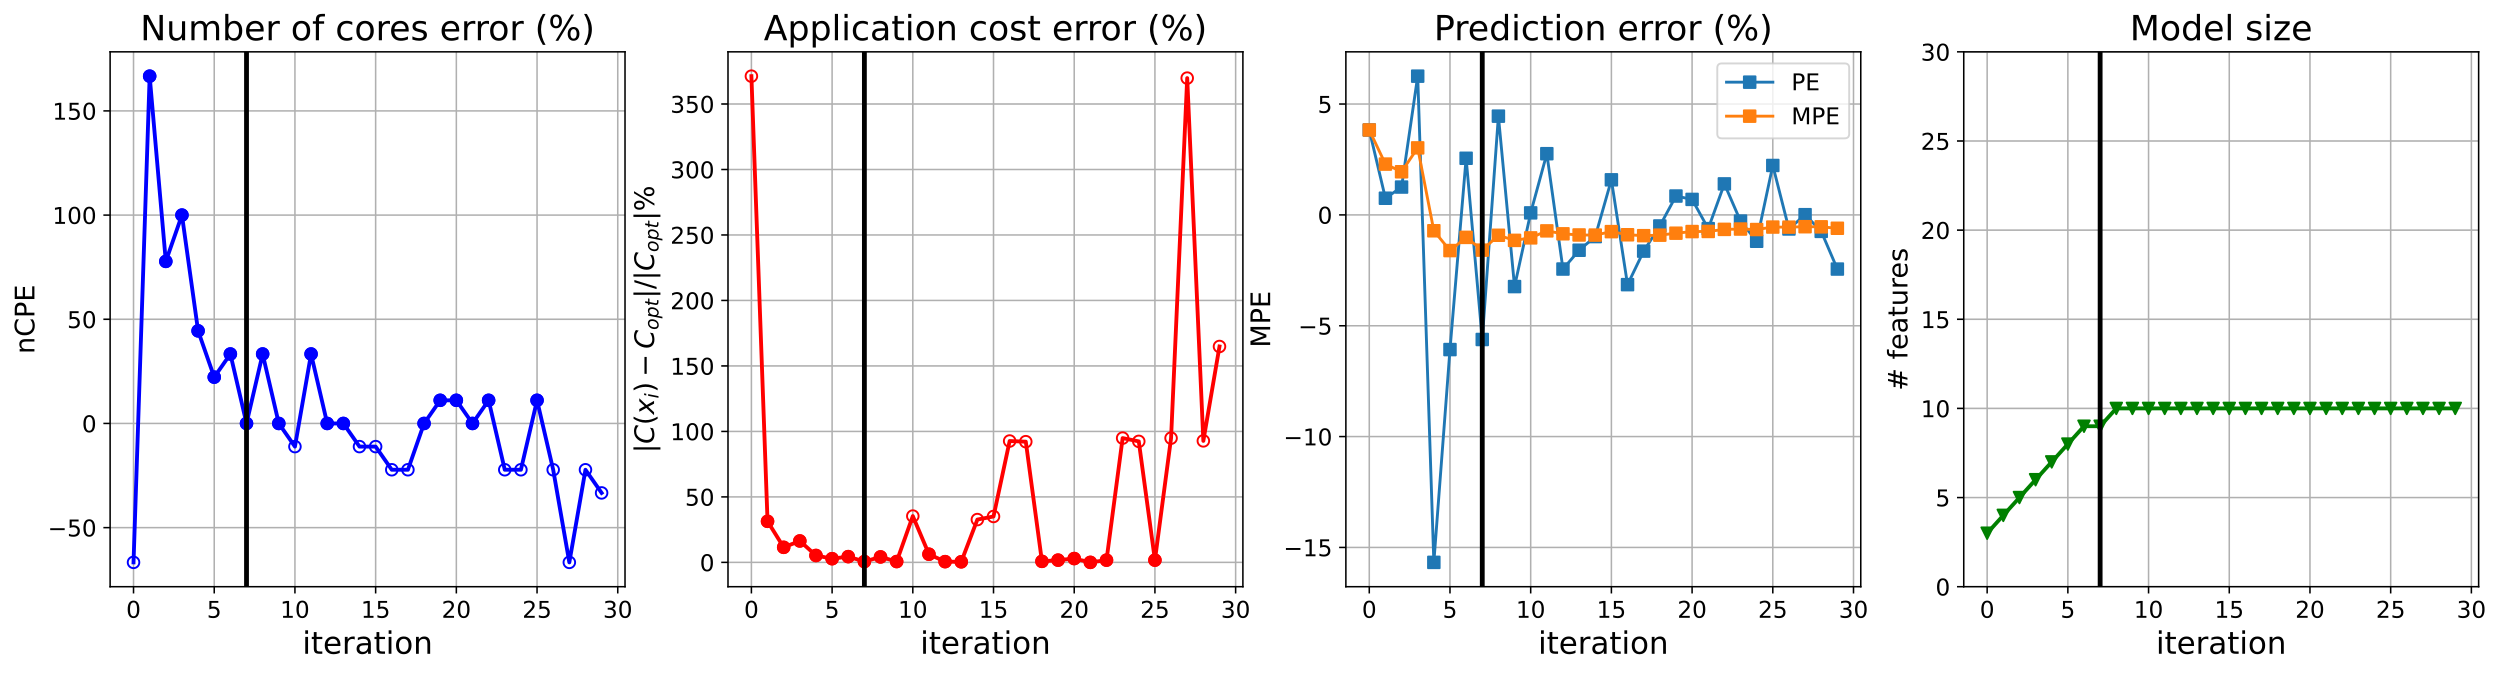 <?xml version="1.0" encoding="utf-8" standalone="no"?>
<!DOCTYPE svg PUBLIC "-//W3C//DTD SVG 1.1//EN"
  "http://www.w3.org/Graphics/SVG/1.1/DTD/svg11.dtd">
<!-- Created with matplotlib (https://matplotlib.org/) -->
<svg height="349.376pt" version="1.1" viewBox="0 0 1295.745 349.376" width="1295.745pt" xmlns="http://www.w3.org/2000/svg" xmlns:xlink="http://www.w3.org/1999/xlink">
 <defs>
  <style type="text/css">
*{stroke-linecap:butt;stroke-linejoin:round;}
  </style>
 </defs>
 <g id="figure_1">
  <g id="patch_1">
   <path d="M 0 349.376 
L 1295.745 349.376 
L 1295.745 0 
L 0 0 
z
" style="fill:#ffffff;"/>
  </g>
  <g id="axes_1">
   <g id="patch_2">
    <path d="M 57.075 304.077 
L 323.945 304.077 
L 323.945 26.877 
L 57.075 26.877 
z
" style="fill:#ffffff;"/>
   </g>
   <g id="matplotlib.axis_1">
    <g id="xtick_1">
     <g id="line2d_1">
      <path clip-path="url(#pd8611e7ee6)" d="M 69.205 304.077 
L 69.205 26.877 
" style="fill:none;stroke:#b0b0b0;stroke-linecap:square;stroke-width:0.8;"/>
     </g>
     <g id="line2d_2">
      <defs>
       <path d="M 0 0 
L 0 3.5 
" id="m15f4d2a47d" style="stroke:#000000;stroke-width:0.8;"/>
      </defs>
      <g>
       <use style="stroke:#000000;stroke-width:0.8;" x="69.205" xlink:href="#m15f4d2a47d" y="304.077"/>
      </g>
     </g>
     <g id="text_1">
      <!-- 0 -->
      <defs>
       <path d="M 31.781 66.406 
Q 24.172 66.406 20.328 58.906 
Q 16.5 51.422 16.5 36.375 
Q 16.5 21.391 20.328 13.891 
Q 24.172 6.391 31.781 6.391 
Q 39.453 6.391 43.281 13.891 
Q 47.125 21.391 47.125 36.375 
Q 47.125 51.422 43.281 58.906 
Q 39.453 66.406 31.781 66.406 
z
M 31.781 74.219 
Q 44.047 74.219 50.516 64.516 
Q 56.984 54.828 56.984 36.375 
Q 56.984 17.969 50.516 8.266 
Q 44.047 -1.422 31.781 -1.422 
Q 19.531 -1.422 13.062 8.266 
Q 6.594 17.969 6.594 36.375 
Q 6.594 54.828 13.062 64.516 
Q 19.531 74.219 31.781 74.219 
z
" id="DejaVuSans-48"/>
      </defs>
      <g transform="translate(65.388 320.195)scale(0.12 -0.12)">
       <use xlink:href="#DejaVuSans-48"/>
      </g>
     </g>
    </g>
    <g id="xtick_2">
     <g id="line2d_3">
      <path clip-path="url(#pd8611e7ee6)" d="M 111.035 304.077 
L 111.035 26.877 
" style="fill:none;stroke:#b0b0b0;stroke-linecap:square;stroke-width:0.8;"/>
     </g>
     <g id="line2d_4">
      <g>
       <use style="stroke:#000000;stroke-width:0.8;" x="111.035" xlink:href="#m15f4d2a47d" y="304.077"/>
      </g>
     </g>
     <g id="text_2">
      <!-- 5 -->
      <defs>
       <path d="M 10.797 72.906 
L 49.516 72.906 
L 49.516 64.594 
L 19.828 64.594 
L 19.828 46.734 
Q 21.969 47.469 24.109 47.828 
Q 26.266 48.188 28.422 48.188 
Q 40.625 48.188 47.75 41.5 
Q 54.891 34.812 54.891 23.391 
Q 54.891 11.625 47.562 5.094 
Q 40.234 -1.422 26.906 -1.422 
Q 22.312 -1.422 17.547 -0.641 
Q 12.797 0.141 7.719 1.703 
L 7.719 11.625 
Q 12.109 9.234 16.797 8.062 
Q 21.484 6.891 26.703 6.891 
Q 35.156 6.891 40.078 11.328 
Q 45.016 15.766 45.016 23.391 
Q 45.016 31 40.078 35.438 
Q 35.156 39.891 26.703 39.891 
Q 22.75 39.891 18.812 39.016 
Q 14.891 38.141 10.797 36.281 
z
" id="DejaVuSans-53"/>
      </defs>
      <g transform="translate(107.217 320.195)scale(0.12 -0.12)">
       <use xlink:href="#DejaVuSans-53"/>
      </g>
     </g>
    </g>
    <g id="xtick_3">
     <g id="line2d_5">
      <path clip-path="url(#pd8611e7ee6)" d="M 152.864 304.077 
L 152.864 26.877 
" style="fill:none;stroke:#b0b0b0;stroke-linecap:square;stroke-width:0.8;"/>
     </g>
     <g id="line2d_6">
      <g>
       <use style="stroke:#000000;stroke-width:0.8;" x="152.864" xlink:href="#m15f4d2a47d" y="304.077"/>
      </g>
     </g>
     <g id="text_3">
      <!-- 10 -->
      <defs>
       <path d="M 12.406 8.297 
L 28.516 8.297 
L 28.516 63.922 
L 10.984 60.406 
L 10.984 69.391 
L 28.422 72.906 
L 38.281 72.906 
L 38.281 8.297 
L 54.391 8.297 
L 54.391 0 
L 12.406 0 
z
" id="DejaVuSans-49"/>
      </defs>
      <g transform="translate(145.229 320.195)scale(0.12 -0.12)">
       <use xlink:href="#DejaVuSans-49"/>
       <use x="63.623" xlink:href="#DejaVuSans-48"/>
      </g>
     </g>
    </g>
    <g id="xtick_4">
     <g id="line2d_7">
      <path clip-path="url(#pd8611e7ee6)" d="M 194.693 304.077 
L 194.693 26.877 
" style="fill:none;stroke:#b0b0b0;stroke-linecap:square;stroke-width:0.8;"/>
     </g>
     <g id="line2d_8">
      <g>
       <use style="stroke:#000000;stroke-width:0.8;" x="194.693" xlink:href="#m15f4d2a47d" y="304.077"/>
      </g>
     </g>
     <g id="text_4">
      <!-- 15 -->
      <g transform="translate(187.058 320.195)scale(0.12 -0.12)">
       <use xlink:href="#DejaVuSans-49"/>
       <use x="63.623" xlink:href="#DejaVuSans-53"/>
      </g>
     </g>
    </g>
    <g id="xtick_5">
     <g id="line2d_9">
      <path clip-path="url(#pd8611e7ee6)" d="M 236.522 304.077 
L 236.522 26.877 
" style="fill:none;stroke:#b0b0b0;stroke-linecap:square;stroke-width:0.8;"/>
     </g>
     <g id="line2d_10">
      <g>
       <use style="stroke:#000000;stroke-width:0.8;" x="236.522" xlink:href="#m15f4d2a47d" y="304.077"/>
      </g>
     </g>
     <g id="text_5">
      <!-- 20 -->
      <defs>
       <path d="M 19.188 8.297 
L 53.609 8.297 
L 53.609 0 
L 7.328 0 
L 7.328 8.297 
Q 12.938 14.109 22.625 23.891 
Q 32.328 33.688 34.812 36.531 
Q 39.547 41.844 41.422 45.531 
Q 43.312 49.219 43.312 52.781 
Q 43.312 58.594 39.234 62.25 
Q 35.156 65.922 28.609 65.922 
Q 23.969 65.922 18.812 64.312 
Q 13.672 62.703 7.812 59.422 
L 7.812 69.391 
Q 13.766 71.781 18.938 73 
Q 24.125 74.219 28.422 74.219 
Q 39.75 74.219 46.484 68.547 
Q 53.219 62.891 53.219 53.422 
Q 53.219 48.922 51.531 44.891 
Q 49.859 40.875 45.406 35.406 
Q 44.188 33.984 37.641 27.219 
Q 31.109 20.453 19.188 8.297 
z
" id="DejaVuSans-50"/>
      </defs>
      <g transform="translate(228.887 320.195)scale(0.12 -0.12)">
       <use xlink:href="#DejaVuSans-50"/>
       <use x="63.623" xlink:href="#DejaVuSans-48"/>
      </g>
     </g>
    </g>
    <g id="xtick_6">
     <g id="line2d_11">
      <path clip-path="url(#pd8611e7ee6)" d="M 278.351 304.077 
L 278.351 26.877 
" style="fill:none;stroke:#b0b0b0;stroke-linecap:square;stroke-width:0.8;"/>
     </g>
     <g id="line2d_12">
      <g>
       <use style="stroke:#000000;stroke-width:0.8;" x="278.351" xlink:href="#m15f4d2a47d" y="304.077"/>
      </g>
     </g>
     <g id="text_6">
      <!-- 25 -->
      <g transform="translate(270.716 320.195)scale(0.12 -0.12)">
       <use xlink:href="#DejaVuSans-50"/>
       <use x="63.623" xlink:href="#DejaVuSans-53"/>
      </g>
     </g>
    </g>
    <g id="xtick_7">
     <g id="line2d_13">
      <path clip-path="url(#pd8611e7ee6)" d="M 320.18 304.077 
L 320.18 26.877 
" style="fill:none;stroke:#b0b0b0;stroke-linecap:square;stroke-width:0.8;"/>
     </g>
     <g id="line2d_14">
      <g>
       <use style="stroke:#000000;stroke-width:0.8;" x="320.18" xlink:href="#m15f4d2a47d" y="304.077"/>
      </g>
     </g>
     <g id="text_7">
      <!-- 30 -->
      <defs>
       <path d="M 40.578 39.312 
Q 47.656 37.797 51.625 33 
Q 55.609 28.219 55.609 21.188 
Q 55.609 10.406 48.188 4.484 
Q 40.766 -1.422 27.094 -1.422 
Q 22.516 -1.422 17.656 -0.516 
Q 12.797 0.391 7.625 2.203 
L 7.625 11.719 
Q 11.719 9.328 16.594 8.109 
Q 21.484 6.891 26.812 6.891 
Q 36.078 6.891 40.938 10.547 
Q 45.797 14.203 45.797 21.188 
Q 45.797 27.641 41.281 31.266 
Q 36.766 34.906 28.719 34.906 
L 20.219 34.906 
L 20.219 43.016 
L 29.109 43.016 
Q 36.375 43.016 40.234 45.922 
Q 44.094 48.828 44.094 54.297 
Q 44.094 59.906 40.109 62.906 
Q 36.141 65.922 28.719 65.922 
Q 24.656 65.922 20.016 65.031 
Q 15.375 64.156 9.812 62.312 
L 9.812 71.094 
Q 15.438 72.656 20.344 73.438 
Q 25.25 74.219 29.594 74.219 
Q 40.828 74.219 47.359 69.109 
Q 53.906 64.016 53.906 55.328 
Q 53.906 49.266 50.438 45.094 
Q 46.969 40.922 40.578 39.312 
z
" id="DejaVuSans-51"/>
      </defs>
      <g transform="translate(312.545 320.195)scale(0.12 -0.12)">
       <use xlink:href="#DejaVuSans-51"/>
       <use x="63.623" xlink:href="#DejaVuSans-48"/>
      </g>
     </g>
    </g>
    <g id="text_8">
     <!-- iteration -->
     <defs>
      <path d="M 9.422 54.688 
L 18.406 54.688 
L 18.406 0 
L 9.422 0 
z
M 9.422 75.984 
L 18.406 75.984 
L 18.406 64.594 
L 9.422 64.594 
z
" id="DejaVuSans-105"/>
      <path d="M 18.312 70.219 
L 18.312 54.688 
L 36.812 54.688 
L 36.812 47.703 
L 18.312 47.703 
L 18.312 18.016 
Q 18.312 11.328 20.141 9.422 
Q 21.969 7.516 27.594 7.516 
L 36.812 7.516 
L 36.812 0 
L 27.594 0 
Q 17.188 0 13.234 3.875 
Q 9.281 7.766 9.281 18.016 
L 9.281 47.703 
L 2.688 47.703 
L 2.688 54.688 
L 9.281 54.688 
L 9.281 70.219 
z
" id="DejaVuSans-116"/>
      <path d="M 56.203 29.594 
L 56.203 25.203 
L 14.891 25.203 
Q 15.484 15.922 20.484 11.062 
Q 25.484 6.203 34.422 6.203 
Q 39.594 6.203 44.453 7.469 
Q 49.312 8.734 54.109 11.281 
L 54.109 2.781 
Q 49.266 0.734 44.188 -0.344 
Q 39.109 -1.422 33.891 -1.422 
Q 20.797 -1.422 13.156 6.188 
Q 5.516 13.812 5.516 26.812 
Q 5.516 40.234 12.766 48.109 
Q 20.016 56 32.328 56 
Q 43.359 56 49.781 48.891 
Q 56.203 41.797 56.203 29.594 
z
M 47.219 32.234 
Q 47.125 39.594 43.094 43.984 
Q 39.062 48.391 32.422 48.391 
Q 24.906 48.391 20.391 44.141 
Q 15.875 39.891 15.188 32.172 
z
" id="DejaVuSans-101"/>
      <path d="M 41.109 46.297 
Q 39.594 47.172 37.812 47.578 
Q 36.031 48 33.891 48 
Q 26.266 48 22.188 43.047 
Q 18.109 38.094 18.109 28.812 
L 18.109 0 
L 9.078 0 
L 9.078 54.688 
L 18.109 54.688 
L 18.109 46.188 
Q 20.953 51.172 25.484 53.578 
Q 30.031 56 36.531 56 
Q 37.453 56 38.578 55.875 
Q 39.703 55.766 41.062 55.516 
z
" id="DejaVuSans-114"/>
      <path d="M 34.281 27.484 
Q 23.391 27.484 19.188 25 
Q 14.984 22.516 14.984 16.5 
Q 14.984 11.719 18.141 8.906 
Q 21.297 6.109 26.703 6.109 
Q 34.188 6.109 38.703 11.406 
Q 43.219 16.703 43.219 25.484 
L 43.219 27.484 
z
M 52.203 31.203 
L 52.203 0 
L 43.219 0 
L 43.219 8.297 
Q 40.141 3.328 35.547 0.953 
Q 30.953 -1.422 24.312 -1.422 
Q 15.922 -1.422 10.953 3.297 
Q 6 8.016 6 15.922 
Q 6 25.141 12.172 29.828 
Q 18.359 34.516 30.609 34.516 
L 43.219 34.516 
L 43.219 35.406 
Q 43.219 41.609 39.141 45 
Q 35.062 48.391 27.688 48.391 
Q 23 48.391 18.547 47.266 
Q 14.109 46.141 10.016 43.891 
L 10.016 52.203 
Q 14.938 54.109 19.578 55.047 
Q 24.219 56 28.609 56 
Q 40.484 56 46.344 49.844 
Q 52.203 43.703 52.203 31.203 
z
" id="DejaVuSans-97"/>
      <path d="M 30.609 48.391 
Q 23.391 48.391 19.188 42.75 
Q 14.984 37.109 14.984 27.297 
Q 14.984 17.484 19.156 11.844 
Q 23.344 6.203 30.609 6.203 
Q 37.797 6.203 41.984 11.859 
Q 46.188 17.531 46.188 27.297 
Q 46.188 37.016 41.984 42.703 
Q 37.797 48.391 30.609 48.391 
z
M 30.609 56 
Q 42.328 56 49.016 48.375 
Q 55.719 40.766 55.719 27.297 
Q 55.719 13.875 49.016 6.219 
Q 42.328 -1.422 30.609 -1.422 
Q 18.844 -1.422 12.172 6.219 
Q 5.516 13.875 5.516 27.297 
Q 5.516 40.766 12.172 48.375 
Q 18.844 56 30.609 56 
z
" id="DejaVuSans-111"/>
      <path d="M 54.891 33.016 
L 54.891 0 
L 45.906 0 
L 45.906 32.719 
Q 45.906 40.484 42.875 44.328 
Q 39.844 48.188 33.797 48.188 
Q 26.516 48.188 22.312 43.547 
Q 18.109 38.922 18.109 30.906 
L 18.109 0 
L 9.078 0 
L 9.078 54.688 
L 18.109 54.688 
L 18.109 46.188 
Q 21.344 51.125 25.703 53.562 
Q 30.078 56 35.797 56 
Q 45.219 56 50.047 50.172 
Q 54.891 44.344 54.891 33.016 
z
" id="DejaVuSans-110"/>
     </defs>
     <g transform="translate(156.714 338.848)scale(0.16 -0.16)">
      <use xlink:href="#DejaVuSans-105"/>
      <use x="27.783" xlink:href="#DejaVuSans-116"/>
      <use x="66.992" xlink:href="#DejaVuSans-101"/>
      <use x="128.516" xlink:href="#DejaVuSans-114"/>
      <use x="169.629" xlink:href="#DejaVuSans-97"/>
      <use x="230.908" xlink:href="#DejaVuSans-116"/>
      <use x="270.117" xlink:href="#DejaVuSans-105"/>
      <use x="297.9" xlink:href="#DejaVuSans-111"/>
      <use x="359.082" xlink:href="#DejaVuSans-110"/>
     </g>
    </g>
   </g>
   <g id="matplotlib.axis_2">
    <g id="ytick_1">
     <g id="line2d_15">
      <path clip-path="url(#pd8611e7ee6)" d="M 57.075 273.477 
L 323.945 273.477 
" style="fill:none;stroke:#b0b0b0;stroke-linecap:square;stroke-width:0.8;"/>
     </g>
     <g id="line2d_16">
      <defs>
       <path d="M 0 0 
L -3.5 0 
" id="m4e0030fd3b" style="stroke:#000000;stroke-width:0.8;"/>
      </defs>
      <g>
       <use style="stroke:#000000;stroke-width:0.8;" x="57.075" xlink:href="#m4e0030fd3b" y="273.477"/>
      </g>
     </g>
     <g id="text_9">
      <!-- −50 -->
      <defs>
       <path d="M 10.594 35.5 
L 73.188 35.5 
L 73.188 27.203 
L 10.594 27.203 
z
" id="DejaVuSans-8722"/>
      </defs>
      <g transform="translate(24.749 278.036)scale(0.12 -0.12)">
       <use xlink:href="#DejaVuSans-8722"/>
       <use x="83.789" xlink:href="#DejaVuSans-53"/>
       <use x="147.412" xlink:href="#DejaVuSans-48"/>
      </g>
     </g>
    </g>
    <g id="ytick_2">
     <g id="line2d_17">
      <path clip-path="url(#pd8611e7ee6)" d="M 57.075 219.477 
L 323.945 219.477 
" style="fill:none;stroke:#b0b0b0;stroke-linecap:square;stroke-width:0.8;"/>
     </g>
     <g id="line2d_18">
      <g>
       <use style="stroke:#000000;stroke-width:0.8;" x="57.075" xlink:href="#m4e0030fd3b" y="219.477"/>
      </g>
     </g>
     <g id="text_10">
      <!-- 0 -->
      <g transform="translate(42.44 224.036)scale(0.12 -0.12)">
       <use xlink:href="#DejaVuSans-48"/>
      </g>
     </g>
    </g>
    <g id="ytick_3">
     <g id="line2d_19">
      <path clip-path="url(#pd8611e7ee6)" d="M 57.075 165.477 
L 323.945 165.477 
" style="fill:none;stroke:#b0b0b0;stroke-linecap:square;stroke-width:0.8;"/>
     </g>
     <g id="line2d_20">
      <g>
       <use style="stroke:#000000;stroke-width:0.8;" x="57.075" xlink:href="#m4e0030fd3b" y="165.477"/>
      </g>
     </g>
     <g id="text_11">
      <!-- 50 -->
      <g transform="translate(34.805 170.036)scale(0.12 -0.12)">
       <use xlink:href="#DejaVuSans-53"/>
       <use x="63.623" xlink:href="#DejaVuSans-48"/>
      </g>
     </g>
    </g>
    <g id="ytick_4">
     <g id="line2d_21">
      <path clip-path="url(#pd8611e7ee6)" d="M 57.075 111.477 
L 323.945 111.477 
" style="fill:none;stroke:#b0b0b0;stroke-linecap:square;stroke-width:0.8;"/>
     </g>
     <g id="line2d_22">
      <g>
       <use style="stroke:#000000;stroke-width:0.8;" x="57.075" xlink:href="#m4e0030fd3b" y="111.477"/>
      </g>
     </g>
     <g id="text_12">
      <!-- 100 -->
      <g transform="translate(27.17 116.036)scale(0.12 -0.12)">
       <use xlink:href="#DejaVuSans-49"/>
       <use x="63.623" xlink:href="#DejaVuSans-48"/>
       <use x="127.246" xlink:href="#DejaVuSans-48"/>
      </g>
     </g>
    </g>
    <g id="ytick_5">
     <g id="line2d_23">
      <path clip-path="url(#pd8611e7ee6)" d="M 57.075 57.477 
L 323.945 57.477 
" style="fill:none;stroke:#b0b0b0;stroke-linecap:square;stroke-width:0.8;"/>
     </g>
     <g id="line2d_24">
      <g>
       <use style="stroke:#000000;stroke-width:0.8;" x="57.075" xlink:href="#m4e0030fd3b" y="57.477"/>
      </g>
     </g>
     <g id="text_13">
      <!-- 150 -->
      <g transform="translate(27.17 62.036)scale(0.12 -0.12)">
       <use xlink:href="#DejaVuSans-49"/>
       <use x="63.623" xlink:href="#DejaVuSans-53"/>
       <use x="127.246" xlink:href="#DejaVuSans-48"/>
      </g>
     </g>
    </g>
    <g id="text_14">
     <!-- nCPE -->
     <defs>
      <path d="M 64.406 67.281 
L 64.406 56.891 
Q 59.422 61.531 53.781 63.812 
Q 48.141 66.109 41.797 66.109 
Q 29.297 66.109 22.656 58.469 
Q 16.016 50.828 16.016 36.375 
Q 16.016 21.969 22.656 14.328 
Q 29.297 6.688 41.797 6.688 
Q 48.141 6.688 53.781 8.984 
Q 59.422 11.281 64.406 15.922 
L 64.406 5.609 
Q 59.234 2.094 53.438 0.328 
Q 47.656 -1.422 41.219 -1.422 
Q 24.656 -1.422 15.125 8.703 
Q 5.609 18.844 5.609 36.375 
Q 5.609 53.953 15.125 64.078 
Q 24.656 74.219 41.219 74.219 
Q 47.75 74.219 53.531 72.484 
Q 59.328 70.75 64.406 67.281 
z
" id="DejaVuSans-67"/>
      <path d="M 19.672 64.797 
L 19.672 37.406 
L 32.078 37.406 
Q 38.969 37.406 42.719 40.969 
Q 46.484 44.531 46.484 51.125 
Q 46.484 57.672 42.719 61.234 
Q 38.969 64.797 32.078 64.797 
z
M 9.812 72.906 
L 32.078 72.906 
Q 44.344 72.906 50.609 67.359 
Q 56.891 61.812 56.891 51.125 
Q 56.891 40.328 50.609 34.812 
Q 44.344 29.297 32.078 29.297 
L 19.672 29.297 
L 19.672 0 
L 9.812 0 
z
" id="DejaVuSans-80"/>
      <path d="M 9.812 72.906 
L 55.906 72.906 
L 55.906 64.594 
L 19.672 64.594 
L 19.672 43.016 
L 54.391 43.016 
L 54.391 34.719 
L 19.672 34.719 
L 19.672 8.297 
L 56.781 8.297 
L 56.781 0 
L 9.812 0 
z
" id="DejaVuSans-69"/>
     </defs>
     <g transform="translate(17.838 183.445)rotate(-90)scale(0.14 -0.14)">
      <use xlink:href="#DejaVuSans-110"/>
      <use x="63.379" xlink:href="#DejaVuSans-67"/>
      <use x="133.203" xlink:href="#DejaVuSans-80"/>
      <use x="193.506" xlink:href="#DejaVuSans-69"/>
     </g>
    </g>
   </g>
   <g id="line2d_25">
    <path clip-path="url(#pd8611e7ee6)" d="M 69.205 291.477 
L 77.571 39.477 
L 85.937 135.477 
L 94.303 111.477 
L 102.669 171.477 
L 111.035 195.477 
L 119.4 183.477 
L 127.766 219.477 
L 136.132 183.477 
L 144.498 219.477 
L 152.864 231.477 
L 161.229 183.477 
L 169.595 219.477 
L 177.961 219.477 
L 186.327 231.477 
L 194.693 231.477 
L 203.059 243.477 
L 211.424 243.477 
L 219.79 219.477 
L 228.156 207.477 
L 236.522 207.477 
L 244.888 219.477 
L 253.253 207.477 
L 261.619 243.477 
L 269.985 243.477 
L 278.351 207.477 
L 286.717 243.477 
L 295.082 291.477 
L 303.448 243.477 
L 311.814 255.477 
" style="fill:none;stroke:#0000ff;stroke-linecap:square;stroke-width:2;"/>
    <defs>
     <path d="M 0 3 
C 0.796 3 1.559 2.684 2.121 2.121 
C 2.684 1.559 3 0.796 3 0 
C 3 -0.796 2.684 -1.559 2.121 -2.121 
C 1.559 -2.684 0.796 -3 0 -3 
C -0.796 -3 -1.559 -2.684 -2.121 -2.121 
C -2.684 -1.559 -3 -0.796 -3 0 
C -3 0.796 -2.684 1.559 -2.121 2.121 
C -1.559 2.684 -0.796 3 0 3 
z
" id="m0c940aafd3" style="stroke:#0000ff;"/>
    </defs>
    <g clip-path="url(#pd8611e7ee6)">
     <use style="fill-opacity:0;stroke:#0000ff;" x="69.205" xlink:href="#m0c940aafd3" y="291.477"/>
     <use style="fill-opacity:0;stroke:#0000ff;" x="77.571" xlink:href="#m0c940aafd3" y="39.477"/>
     <use style="fill-opacity:0;stroke:#0000ff;" x="85.937" xlink:href="#m0c940aafd3" y="135.477"/>
     <use style="fill-opacity:0;stroke:#0000ff;" x="94.303" xlink:href="#m0c940aafd3" y="111.477"/>
     <use style="fill-opacity:0;stroke:#0000ff;" x="102.669" xlink:href="#m0c940aafd3" y="171.477"/>
     <use style="fill-opacity:0;stroke:#0000ff;" x="111.035" xlink:href="#m0c940aafd3" y="195.477"/>
     <use style="fill-opacity:0;stroke:#0000ff;" x="119.4" xlink:href="#m0c940aafd3" y="183.477"/>
     <use style="fill-opacity:0;stroke:#0000ff;" x="127.766" xlink:href="#m0c940aafd3" y="219.477"/>
     <use style="fill-opacity:0;stroke:#0000ff;" x="136.132" xlink:href="#m0c940aafd3" y="183.477"/>
     <use style="fill-opacity:0;stroke:#0000ff;" x="144.498" xlink:href="#m0c940aafd3" y="219.477"/>
     <use style="fill-opacity:0;stroke:#0000ff;" x="152.864" xlink:href="#m0c940aafd3" y="231.477"/>
     <use style="fill-opacity:0;stroke:#0000ff;" x="161.229" xlink:href="#m0c940aafd3" y="183.477"/>
     <use style="fill-opacity:0;stroke:#0000ff;" x="169.595" xlink:href="#m0c940aafd3" y="219.477"/>
     <use style="fill-opacity:0;stroke:#0000ff;" x="177.961" xlink:href="#m0c940aafd3" y="219.477"/>
     <use style="fill-opacity:0;stroke:#0000ff;" x="186.327" xlink:href="#m0c940aafd3" y="231.477"/>
     <use style="fill-opacity:0;stroke:#0000ff;" x="194.693" xlink:href="#m0c940aafd3" y="231.477"/>
     <use style="fill-opacity:0;stroke:#0000ff;" x="203.059" xlink:href="#m0c940aafd3" y="243.477"/>
     <use style="fill-opacity:0;stroke:#0000ff;" x="211.424" xlink:href="#m0c940aafd3" y="243.477"/>
     <use style="fill-opacity:0;stroke:#0000ff;" x="219.79" xlink:href="#m0c940aafd3" y="219.477"/>
     <use style="fill-opacity:0;stroke:#0000ff;" x="228.156" xlink:href="#m0c940aafd3" y="207.477"/>
     <use style="fill-opacity:0;stroke:#0000ff;" x="236.522" xlink:href="#m0c940aafd3" y="207.477"/>
     <use style="fill-opacity:0;stroke:#0000ff;" x="244.888" xlink:href="#m0c940aafd3" y="219.477"/>
     <use style="fill-opacity:0;stroke:#0000ff;" x="253.253" xlink:href="#m0c940aafd3" y="207.477"/>
     <use style="fill-opacity:0;stroke:#0000ff;" x="261.619" xlink:href="#m0c940aafd3" y="243.477"/>
     <use style="fill-opacity:0;stroke:#0000ff;" x="269.985" xlink:href="#m0c940aafd3" y="243.477"/>
     <use style="fill-opacity:0;stroke:#0000ff;" x="278.351" xlink:href="#m0c940aafd3" y="207.477"/>
     <use style="fill-opacity:0;stroke:#0000ff;" x="286.717" xlink:href="#m0c940aafd3" y="243.477"/>
     <use style="fill-opacity:0;stroke:#0000ff;" x="295.082" xlink:href="#m0c940aafd3" y="291.477"/>
     <use style="fill-opacity:0;stroke:#0000ff;" x="303.448" xlink:href="#m0c940aafd3" y="243.477"/>
     <use style="fill-opacity:0;stroke:#0000ff;" x="311.814" xlink:href="#m0c940aafd3" y="255.477"/>
    </g>
   </g>
   <g id="line2d_26">
    <defs>
     <path d="M 0 3 
C 0.796 3 1.559 2.684 2.121 2.121 
C 2.684 1.559 3 0.796 3 0 
C 3 -0.796 2.684 -1.559 2.121 -2.121 
C 1.559 -2.684 0.796 -3 0 -3 
C -0.796 -3 -1.559 -2.684 -2.121 -2.121 
C -2.684 -1.559 -3 -0.796 -3 0 
C -3 0.796 -2.684 1.559 -2.121 2.121 
C -1.559 2.684 -0.796 3 0 3 
z
" id="m3adf3c013d" style="stroke:#0000ff;"/>
    </defs>
    <g clip-path="url(#pd8611e7ee6)">
     <use style="fill:#0000ff;stroke:#0000ff;" x="77.571" xlink:href="#m3adf3c013d" y="39.477"/>
    </g>
   </g>
   <g id="line2d_27">
    <g clip-path="url(#pd8611e7ee6)">
     <use style="fill:#0000ff;stroke:#0000ff;" x="85.937" xlink:href="#m3adf3c013d" y="135.477"/>
    </g>
   </g>
   <g id="line2d_28">
    <g clip-path="url(#pd8611e7ee6)">
     <use style="fill:#0000ff;stroke:#0000ff;" x="94.303" xlink:href="#m3adf3c013d" y="111.477"/>
    </g>
   </g>
   <g id="line2d_29">
    <g clip-path="url(#pd8611e7ee6)">
     <use style="fill:#0000ff;stroke:#0000ff;" x="102.669" xlink:href="#m3adf3c013d" y="171.477"/>
    </g>
   </g>
   <g id="line2d_30">
    <g clip-path="url(#pd8611e7ee6)">
     <use style="fill:#0000ff;stroke:#0000ff;" x="111.035" xlink:href="#m3adf3c013d" y="195.477"/>
    </g>
   </g>
   <g id="line2d_31">
    <g clip-path="url(#pd8611e7ee6)">
     <use style="fill:#0000ff;stroke:#0000ff;" x="119.4" xlink:href="#m3adf3c013d" y="183.477"/>
    </g>
   </g>
   <g id="line2d_32">
    <g clip-path="url(#pd8611e7ee6)">
     <use style="fill:#0000ff;stroke:#0000ff;" x="127.766" xlink:href="#m3adf3c013d" y="219.477"/>
    </g>
   </g>
   <g id="line2d_33">
    <g clip-path="url(#pd8611e7ee6)">
     <use style="fill:#0000ff;stroke:#0000ff;" x="136.132" xlink:href="#m3adf3c013d" y="183.477"/>
    </g>
   </g>
   <g id="line2d_34">
    <g clip-path="url(#pd8611e7ee6)">
     <use style="fill:#0000ff;stroke:#0000ff;" x="144.498" xlink:href="#m3adf3c013d" y="219.477"/>
    </g>
   </g>
   <g id="line2d_35">
    <g clip-path="url(#pd8611e7ee6)">
     <use style="fill:#0000ff;stroke:#0000ff;" x="161.229" xlink:href="#m3adf3c013d" y="183.477"/>
    </g>
   </g>
   <g id="line2d_36">
    <g clip-path="url(#pd8611e7ee6)">
     <use style="fill:#0000ff;stroke:#0000ff;" x="169.595" xlink:href="#m3adf3c013d" y="219.477"/>
    </g>
   </g>
   <g id="line2d_37">
    <g clip-path="url(#pd8611e7ee6)">
     <use style="fill:#0000ff;stroke:#0000ff;" x="177.961" xlink:href="#m3adf3c013d" y="219.477"/>
    </g>
   </g>
   <g id="line2d_38">
    <g clip-path="url(#pd8611e7ee6)">
     <use style="fill:#0000ff;stroke:#0000ff;" x="219.79" xlink:href="#m3adf3c013d" y="219.477"/>
    </g>
   </g>
   <g id="line2d_39">
    <g clip-path="url(#pd8611e7ee6)">
     <use style="fill:#0000ff;stroke:#0000ff;" x="228.156" xlink:href="#m3adf3c013d" y="207.477"/>
    </g>
   </g>
   <g id="line2d_40">
    <g clip-path="url(#pd8611e7ee6)">
     <use style="fill:#0000ff;stroke:#0000ff;" x="236.522" xlink:href="#m3adf3c013d" y="207.477"/>
    </g>
   </g>
   <g id="line2d_41">
    <g clip-path="url(#pd8611e7ee6)">
     <use style="fill:#0000ff;stroke:#0000ff;" x="244.888" xlink:href="#m3adf3c013d" y="219.477"/>
    </g>
   </g>
   <g id="line2d_42">
    <g clip-path="url(#pd8611e7ee6)">
     <use style="fill:#0000ff;stroke:#0000ff;" x="253.253" xlink:href="#m3adf3c013d" y="207.477"/>
    </g>
   </g>
   <g id="line2d_43">
    <g clip-path="url(#pd8611e7ee6)">
     <use style="fill:#0000ff;stroke:#0000ff;" x="278.351" xlink:href="#m3adf3c013d" y="207.477"/>
    </g>
   </g>
   <g id="line2d_44">
    <path clip-path="url(#pd8611e7ee6)" d="M 127.766 304.077 
L 127.766 26.877 
" style="fill:none;stroke:#000000;stroke-linecap:square;stroke-width:2.5;"/>
   </g>
   <g id="patch_3">
    <path d="M 57.075 304.077 
L 57.075 26.877 
" style="fill:none;stroke:#000000;stroke-linecap:square;stroke-linejoin:miter;stroke-width:0.8;"/>
   </g>
   <g id="patch_4">
    <path d="M 323.945 304.077 
L 323.945 26.877 
" style="fill:none;stroke:#000000;stroke-linecap:square;stroke-linejoin:miter;stroke-width:0.8;"/>
   </g>
   <g id="patch_5">
    <path d="M 57.075 304.077 
L 323.945 304.077 
" style="fill:none;stroke:#000000;stroke-linecap:square;stroke-linejoin:miter;stroke-width:0.8;"/>
   </g>
   <g id="patch_6">
    <path d="M 57.075 26.877 
L 323.945 26.877 
" style="fill:none;stroke:#000000;stroke-linecap:square;stroke-linejoin:miter;stroke-width:0.8;"/>
   </g>
   <g id="text_15">
    <!-- Number of cores error (%) -->
    <defs>
     <path d="M 9.812 72.906 
L 23.094 72.906 
L 55.422 11.922 
L 55.422 72.906 
L 64.984 72.906 
L 64.984 0 
L 51.703 0 
L 19.391 60.984 
L 19.391 0 
L 9.812 0 
z
" id="DejaVuSans-78"/>
     <path d="M 8.5 21.578 
L 8.5 54.688 
L 17.484 54.688 
L 17.484 21.922 
Q 17.484 14.156 20.5 10.266 
Q 23.531 6.391 29.594 6.391 
Q 36.859 6.391 41.078 11.031 
Q 45.312 15.672 45.312 23.688 
L 45.312 54.688 
L 54.297 54.688 
L 54.297 0 
L 45.312 0 
L 45.312 8.406 
Q 42.047 3.422 37.719 1 
Q 33.406 -1.422 27.688 -1.422 
Q 18.266 -1.422 13.375 4.438 
Q 8.5 10.297 8.5 21.578 
z
M 31.109 56 
z
" id="DejaVuSans-117"/>
     <path d="M 52 44.188 
Q 55.375 50.25 60.062 53.125 
Q 64.75 56 71.094 56 
Q 79.641 56 84.281 50.016 
Q 88.922 44.047 88.922 33.016 
L 88.922 0 
L 79.891 0 
L 79.891 32.719 
Q 79.891 40.578 77.094 44.375 
Q 74.312 48.188 68.609 48.188 
Q 61.625 48.188 57.562 43.547 
Q 53.516 38.922 53.516 30.906 
L 53.516 0 
L 44.484 0 
L 44.484 32.719 
Q 44.484 40.625 41.703 44.406 
Q 38.922 48.188 33.109 48.188 
Q 26.219 48.188 22.156 43.531 
Q 18.109 38.875 18.109 30.906 
L 18.109 0 
L 9.078 0 
L 9.078 54.688 
L 18.109 54.688 
L 18.109 46.188 
Q 21.188 51.219 25.484 53.609 
Q 29.781 56 35.688 56 
Q 41.656 56 45.828 52.969 
Q 50 49.953 52 44.188 
z
" id="DejaVuSans-109"/>
     <path d="M 48.688 27.297 
Q 48.688 37.203 44.609 42.844 
Q 40.531 48.484 33.406 48.484 
Q 26.266 48.484 22.188 42.844 
Q 18.109 37.203 18.109 27.297 
Q 18.109 17.391 22.188 11.75 
Q 26.266 6.109 33.406 6.109 
Q 40.531 6.109 44.609 11.75 
Q 48.688 17.391 48.688 27.297 
z
M 18.109 46.391 
Q 20.953 51.266 25.266 53.625 
Q 29.594 56 35.594 56 
Q 45.562 56 51.781 48.094 
Q 58.016 40.188 58.016 27.297 
Q 58.016 14.406 51.781 6.484 
Q 45.562 -1.422 35.594 -1.422 
Q 29.594 -1.422 25.266 0.953 
Q 20.953 3.328 18.109 8.203 
L 18.109 0 
L 9.078 0 
L 9.078 75.984 
L 18.109 75.984 
z
" id="DejaVuSans-98"/>
     <path id="DejaVuSans-32"/>
     <path d="M 37.109 75.984 
L 37.109 68.5 
L 28.516 68.5 
Q 23.688 68.5 21.797 66.547 
Q 19.922 64.594 19.922 59.516 
L 19.922 54.688 
L 34.719 54.688 
L 34.719 47.703 
L 19.922 47.703 
L 19.922 0 
L 10.891 0 
L 10.891 47.703 
L 2.297 47.703 
L 2.297 54.688 
L 10.891 54.688 
L 10.891 58.5 
Q 10.891 67.625 15.141 71.797 
Q 19.391 75.984 28.609 75.984 
z
" id="DejaVuSans-102"/>
     <path d="M 48.781 52.594 
L 48.781 44.188 
Q 44.969 46.297 41.141 47.344 
Q 37.312 48.391 33.406 48.391 
Q 24.656 48.391 19.812 42.844 
Q 14.984 37.312 14.984 27.297 
Q 14.984 17.281 19.812 11.734 
Q 24.656 6.203 33.406 6.203 
Q 37.312 6.203 41.141 7.25 
Q 44.969 8.297 48.781 10.406 
L 48.781 2.094 
Q 45.016 0.344 40.984 -0.531 
Q 36.969 -1.422 32.422 -1.422 
Q 20.062 -1.422 12.781 6.344 
Q 5.516 14.109 5.516 27.297 
Q 5.516 40.672 12.859 48.328 
Q 20.219 56 33.016 56 
Q 37.156 56 41.109 55.141 
Q 45.062 54.297 48.781 52.594 
z
" id="DejaVuSans-99"/>
     <path d="M 44.281 53.078 
L 44.281 44.578 
Q 40.484 46.531 36.375 47.5 
Q 32.281 48.484 27.875 48.484 
Q 21.188 48.484 17.844 46.438 
Q 14.5 44.391 14.5 40.281 
Q 14.5 37.156 16.891 35.375 
Q 19.281 33.594 26.516 31.984 
L 29.594 31.297 
Q 39.156 29.25 43.188 25.516 
Q 47.219 21.781 47.219 15.094 
Q 47.219 7.469 41.188 3.016 
Q 35.156 -1.422 24.609 -1.422 
Q 20.219 -1.422 15.453 -0.562 
Q 10.688 0.297 5.422 2 
L 5.422 11.281 
Q 10.406 8.688 15.234 7.391 
Q 20.062 6.109 24.812 6.109 
Q 31.156 6.109 34.562 8.281 
Q 37.984 10.453 37.984 14.406 
Q 37.984 18.062 35.516 20.016 
Q 33.062 21.969 24.703 23.781 
L 21.578 24.516 
Q 13.234 26.266 9.516 29.906 
Q 5.812 33.547 5.812 39.891 
Q 5.812 47.609 11.281 51.797 
Q 16.75 56 26.812 56 
Q 31.781 56 36.172 55.266 
Q 40.578 54.547 44.281 53.078 
z
" id="DejaVuSans-115"/>
     <path d="M 31 75.875 
Q 24.469 64.656 21.281 53.656 
Q 18.109 42.672 18.109 31.391 
Q 18.109 20.125 21.312 9.062 
Q 24.516 -2 31 -13.188 
L 23.188 -13.188 
Q 15.875 -1.703 12.234 9.375 
Q 8.594 20.453 8.594 31.391 
Q 8.594 42.281 12.203 53.312 
Q 15.828 64.359 23.188 75.875 
z
" id="DejaVuSans-40"/>
     <path d="M 72.703 32.078 
Q 68.453 32.078 66.031 28.469 
Q 63.625 24.859 63.625 18.406 
Q 63.625 12.062 66.031 8.422 
Q 68.453 4.781 72.703 4.781 
Q 76.859 4.781 79.266 8.422 
Q 81.688 12.062 81.688 18.406 
Q 81.688 24.812 79.266 28.438 
Q 76.859 32.078 72.703 32.078 
z
M 72.703 38.281 
Q 80.422 38.281 84.953 32.906 
Q 89.5 27.547 89.5 18.406 
Q 89.5 9.281 84.938 3.922 
Q 80.375 -1.422 72.703 -1.422 
Q 64.891 -1.422 60.344 3.922 
Q 55.812 9.281 55.812 18.406 
Q 55.812 27.594 60.375 32.938 
Q 64.938 38.281 72.703 38.281 
z
M 22.312 68.016 
Q 18.109 68.016 15.688 64.375 
Q 13.281 60.75 13.281 54.391 
Q 13.281 47.953 15.672 44.328 
Q 18.062 40.719 22.312 40.719 
Q 26.562 40.719 28.969 44.328 
Q 31.391 47.953 31.391 54.391 
Q 31.391 60.688 28.953 64.344 
Q 26.516 68.016 22.312 68.016 
z
M 66.406 74.219 
L 74.219 74.219 
L 28.609 -1.422 
L 20.797 -1.422 
z
M 22.312 74.219 
Q 30.031 74.219 34.609 68.875 
Q 39.203 63.531 39.203 54.391 
Q 39.203 45.172 34.641 39.844 
Q 30.078 34.516 22.312 34.516 
Q 14.547 34.516 10.031 39.859 
Q 5.516 45.219 5.516 54.391 
Q 5.516 63.484 10.047 68.844 
Q 14.594 74.219 22.312 74.219 
z
" id="DejaVuSans-37"/>
     <path d="M 8.016 75.875 
L 15.828 75.875 
Q 23.141 64.359 26.781 53.312 
Q 30.422 42.281 30.422 31.391 
Q 30.422 20.453 26.781 9.375 
Q 23.141 -1.703 15.828 -13.188 
L 8.016 -13.188 
Q 14.5 -2 17.703 9.062 
Q 20.906 20.125 20.906 31.391 
Q 20.906 42.672 17.703 53.656 
Q 14.5 64.656 8.016 75.875 
z
" id="DejaVuSans-41"/>
    </defs>
    <g transform="translate(72.701 20.877)scale(0.18 -0.18)">
     <use xlink:href="#DejaVuSans-78"/>
     <use x="74.805" xlink:href="#DejaVuSans-117"/>
     <use x="138.184" xlink:href="#DejaVuSans-109"/>
     <use x="235.596" xlink:href="#DejaVuSans-98"/>
     <use x="299.072" xlink:href="#DejaVuSans-101"/>
     <use x="360.596" xlink:href="#DejaVuSans-114"/>
     <use x="401.709" xlink:href="#DejaVuSans-32"/>
     <use x="433.496" xlink:href="#DejaVuSans-111"/>
     <use x="494.678" xlink:href="#DejaVuSans-102"/>
     <use x="529.883" xlink:href="#DejaVuSans-32"/>
     <use x="561.67" xlink:href="#DejaVuSans-99"/>
     <use x="616.65" xlink:href="#DejaVuSans-111"/>
     <use x="677.832" xlink:href="#DejaVuSans-114"/>
     <use x="716.695" xlink:href="#DejaVuSans-101"/>
     <use x="778.219" xlink:href="#DejaVuSans-115"/>
     <use x="830.318" xlink:href="#DejaVuSans-32"/>
     <use x="862.105" xlink:href="#DejaVuSans-101"/>
     <use x="923.629" xlink:href="#DejaVuSans-114"/>
     <use x="962.992" xlink:href="#DejaVuSans-114"/>
     <use x="1001.855" xlink:href="#DejaVuSans-111"/>
     <use x="1063.037" xlink:href="#DejaVuSans-114"/>
     <use x="1104.15" xlink:href="#DejaVuSans-32"/>
     <use x="1135.938" xlink:href="#DejaVuSans-40"/>
     <use x="1174.951" xlink:href="#DejaVuSans-37"/>
     <use x="1269.971" xlink:href="#DejaVuSans-41"/>
    </g>
   </g>
  </g>
  <g id="axes_2">
   <g id="patch_7">
    <path d="M 377.318 304.077 
L 644.188 304.077 
L 644.188 26.877 
L 377.318 26.877 
z
" style="fill:#ffffff;"/>
   </g>
   <g id="matplotlib.axis_3">
    <g id="xtick_8">
     <g id="line2d_45">
      <path clip-path="url(#p93f0824d17)" d="M 389.449 304.077 
L 389.449 26.877 
" style="fill:none;stroke:#b0b0b0;stroke-linecap:square;stroke-width:0.8;"/>
     </g>
     <g id="line2d_46">
      <g>
       <use style="stroke:#000000;stroke-width:0.8;" x="389.449" xlink:href="#m15f4d2a47d" y="304.077"/>
      </g>
     </g>
     <g id="text_16">
      <!-- 0 -->
      <g transform="translate(385.631 320.195)scale(0.12 -0.12)">
       <use xlink:href="#DejaVuSans-48"/>
      </g>
     </g>
    </g>
    <g id="xtick_9">
     <g id="line2d_47">
      <path clip-path="url(#p93f0824d17)" d="M 431.278 304.077 
L 431.278 26.877 
" style="fill:none;stroke:#b0b0b0;stroke-linecap:square;stroke-width:0.8;"/>
     </g>
     <g id="line2d_48">
      <g>
       <use style="stroke:#000000;stroke-width:0.8;" x="431.278" xlink:href="#m15f4d2a47d" y="304.077"/>
      </g>
     </g>
     <g id="text_17">
      <!-- 5 -->
      <g transform="translate(427.46 320.195)scale(0.12 -0.12)">
       <use xlink:href="#DejaVuSans-53"/>
      </g>
     </g>
    </g>
    <g id="xtick_10">
     <g id="line2d_49">
      <path clip-path="url(#p93f0824d17)" d="M 473.107 304.077 
L 473.107 26.877 
" style="fill:none;stroke:#b0b0b0;stroke-linecap:square;stroke-width:0.8;"/>
     </g>
     <g id="line2d_50">
      <g>
       <use style="stroke:#000000;stroke-width:0.8;" x="473.107" xlink:href="#m15f4d2a47d" y="304.077"/>
      </g>
     </g>
     <g id="text_18">
      <!-- 10 -->
      <g transform="translate(465.472 320.195)scale(0.12 -0.12)">
       <use xlink:href="#DejaVuSans-49"/>
       <use x="63.623" xlink:href="#DejaVuSans-48"/>
      </g>
     </g>
    </g>
    <g id="xtick_11">
     <g id="line2d_51">
      <path clip-path="url(#p93f0824d17)" d="M 514.936 304.077 
L 514.936 26.877 
" style="fill:none;stroke:#b0b0b0;stroke-linecap:square;stroke-width:0.8;"/>
     </g>
     <g id="line2d_52">
      <g>
       <use style="stroke:#000000;stroke-width:0.8;" x="514.936" xlink:href="#m15f4d2a47d" y="304.077"/>
      </g>
     </g>
     <g id="text_19">
      <!-- 15 -->
      <g transform="translate(507.301 320.195)scale(0.12 -0.12)">
       <use xlink:href="#DejaVuSans-49"/>
       <use x="63.623" xlink:href="#DejaVuSans-53"/>
      </g>
     </g>
    </g>
    <g id="xtick_12">
     <g id="line2d_53">
      <path clip-path="url(#p93f0824d17)" d="M 556.765 304.077 
L 556.765 26.877 
" style="fill:none;stroke:#b0b0b0;stroke-linecap:square;stroke-width:0.8;"/>
     </g>
     <g id="line2d_54">
      <g>
       <use style="stroke:#000000;stroke-width:0.8;" x="556.765" xlink:href="#m15f4d2a47d" y="304.077"/>
      </g>
     </g>
     <g id="text_20">
      <!-- 20 -->
      <g transform="translate(549.13 320.195)scale(0.12 -0.12)">
       <use xlink:href="#DejaVuSans-50"/>
       <use x="63.623" xlink:href="#DejaVuSans-48"/>
      </g>
     </g>
    </g>
    <g id="xtick_13">
     <g id="line2d_55">
      <path clip-path="url(#p93f0824d17)" d="M 598.594 304.077 
L 598.594 26.877 
" style="fill:none;stroke:#b0b0b0;stroke-linecap:square;stroke-width:0.8;"/>
     </g>
     <g id="line2d_56">
      <g>
       <use style="stroke:#000000;stroke-width:0.8;" x="598.594" xlink:href="#m15f4d2a47d" y="304.077"/>
      </g>
     </g>
     <g id="text_21">
      <!-- 25 -->
      <g transform="translate(590.959 320.195)scale(0.12 -0.12)">
       <use xlink:href="#DejaVuSans-50"/>
       <use x="63.623" xlink:href="#DejaVuSans-53"/>
      </g>
     </g>
    </g>
    <g id="xtick_14">
     <g id="line2d_57">
      <path clip-path="url(#p93f0824d17)" d="M 640.423 304.077 
L 640.423 26.877 
" style="fill:none;stroke:#b0b0b0;stroke-linecap:square;stroke-width:0.8;"/>
     </g>
     <g id="line2d_58">
      <g>
       <use style="stroke:#000000;stroke-width:0.8;" x="640.423" xlink:href="#m15f4d2a47d" y="304.077"/>
      </g>
     </g>
     <g id="text_22">
      <!-- 30 -->
      <g transform="translate(632.788 320.195)scale(0.12 -0.12)">
       <use xlink:href="#DejaVuSans-51"/>
       <use x="63.623" xlink:href="#DejaVuSans-48"/>
      </g>
     </g>
    </g>
    <g id="text_23">
     <!-- iteration -->
     <g transform="translate(476.957 338.848)scale(0.16 -0.16)">
      <use xlink:href="#DejaVuSans-105"/>
      <use x="27.783" xlink:href="#DejaVuSans-116"/>
      <use x="66.992" xlink:href="#DejaVuSans-101"/>
      <use x="128.516" xlink:href="#DejaVuSans-114"/>
      <use x="169.629" xlink:href="#DejaVuSans-97"/>
      <use x="230.908" xlink:href="#DejaVuSans-116"/>
      <use x="270.117" xlink:href="#DejaVuSans-105"/>
      <use x="297.9" xlink:href="#DejaVuSans-111"/>
      <use x="359.082" xlink:href="#DejaVuSans-110"/>
     </g>
    </g>
   </g>
   <g id="matplotlib.axis_4">
    <g id="ytick_6">
     <g id="line2d_59">
      <path clip-path="url(#p93f0824d17)" d="M 377.318 291.477 
L 644.188 291.477 
" style="fill:none;stroke:#b0b0b0;stroke-linecap:square;stroke-width:0.8;"/>
     </g>
     <g id="line2d_60">
      <g>
       <use style="stroke:#000000;stroke-width:0.8;" x="377.318" xlink:href="#m4e0030fd3b" y="291.477"/>
      </g>
     </g>
     <g id="text_24">
      <!-- 0 -->
      <g transform="translate(362.683 296.036)scale(0.12 -0.12)">
       <use xlink:href="#DejaVuSans-48"/>
      </g>
     </g>
    </g>
    <g id="ytick_7">
     <g id="line2d_61">
      <path clip-path="url(#p93f0824d17)" d="M 377.318 257.538 
L 644.188 257.538 
" style="fill:none;stroke:#b0b0b0;stroke-linecap:square;stroke-width:0.8;"/>
     </g>
     <g id="line2d_62">
      <g>
       <use style="stroke:#000000;stroke-width:0.8;" x="377.318" xlink:href="#m4e0030fd3b" y="257.538"/>
      </g>
     </g>
     <g id="text_25">
      <!-- 50 -->
      <g transform="translate(355.048 262.097)scale(0.12 -0.12)">
       <use xlink:href="#DejaVuSans-53"/>
       <use x="63.623" xlink:href="#DejaVuSans-48"/>
      </g>
     </g>
    </g>
    <g id="ytick_8">
     <g id="line2d_63">
      <path clip-path="url(#p93f0824d17)" d="M 377.318 223.6 
L 644.188 223.6 
" style="fill:none;stroke:#b0b0b0;stroke-linecap:square;stroke-width:0.8;"/>
     </g>
     <g id="line2d_64">
      <g>
       <use style="stroke:#000000;stroke-width:0.8;" x="377.318" xlink:href="#m4e0030fd3b" y="223.6"/>
      </g>
     </g>
     <g id="text_26">
      <!-- 100 -->
      <g transform="translate(347.413 228.159)scale(0.12 -0.12)">
       <use xlink:href="#DejaVuSans-49"/>
       <use x="63.623" xlink:href="#DejaVuSans-48"/>
       <use x="127.246" xlink:href="#DejaVuSans-48"/>
      </g>
     </g>
    </g>
    <g id="ytick_9">
     <g id="line2d_65">
      <path clip-path="url(#p93f0824d17)" d="M 377.318 189.661 
L 644.188 189.661 
" style="fill:none;stroke:#b0b0b0;stroke-linecap:square;stroke-width:0.8;"/>
     </g>
     <g id="line2d_66">
      <g>
       <use style="stroke:#000000;stroke-width:0.8;" x="377.318" xlink:href="#m4e0030fd3b" y="189.661"/>
      </g>
     </g>
     <g id="text_27">
      <!-- 150 -->
      <g transform="translate(347.413 194.22)scale(0.12 -0.12)">
       <use xlink:href="#DejaVuSans-49"/>
       <use x="63.623" xlink:href="#DejaVuSans-53"/>
       <use x="127.246" xlink:href="#DejaVuSans-48"/>
      </g>
     </g>
    </g>
    <g id="ytick_10">
     <g id="line2d_67">
      <path clip-path="url(#p93f0824d17)" d="M 377.318 155.722 
L 644.188 155.722 
" style="fill:none;stroke:#b0b0b0;stroke-linecap:square;stroke-width:0.8;"/>
     </g>
     <g id="line2d_68">
      <g>
       <use style="stroke:#000000;stroke-width:0.8;" x="377.318" xlink:href="#m4e0030fd3b" y="155.722"/>
      </g>
     </g>
     <g id="text_28">
      <!-- 200 -->
      <g transform="translate(347.413 160.281)scale(0.12 -0.12)">
       <use xlink:href="#DejaVuSans-50"/>
       <use x="63.623" xlink:href="#DejaVuSans-48"/>
       <use x="127.246" xlink:href="#DejaVuSans-48"/>
      </g>
     </g>
    </g>
    <g id="ytick_11">
     <g id="line2d_69">
      <path clip-path="url(#p93f0824d17)" d="M 377.318 121.783 
L 644.188 121.783 
" style="fill:none;stroke:#b0b0b0;stroke-linecap:square;stroke-width:0.8;"/>
     </g>
     <g id="line2d_70">
      <g>
       <use style="stroke:#000000;stroke-width:0.8;" x="377.318" xlink:href="#m4e0030fd3b" y="121.783"/>
      </g>
     </g>
     <g id="text_29">
      <!-- 250 -->
      <g transform="translate(347.413 126.342)scale(0.12 -0.12)">
       <use xlink:href="#DejaVuSans-50"/>
       <use x="63.623" xlink:href="#DejaVuSans-53"/>
       <use x="127.246" xlink:href="#DejaVuSans-48"/>
      </g>
     </g>
    </g>
    <g id="ytick_12">
     <g id="line2d_71">
      <path clip-path="url(#p93f0824d17)" d="M 377.318 87.844 
L 644.188 87.844 
" style="fill:none;stroke:#b0b0b0;stroke-linecap:square;stroke-width:0.8;"/>
     </g>
     <g id="line2d_72">
      <g>
       <use style="stroke:#000000;stroke-width:0.8;" x="377.318" xlink:href="#m4e0030fd3b" y="87.844"/>
      </g>
     </g>
     <g id="text_30">
      <!-- 300 -->
      <g transform="translate(347.413 92.403)scale(0.12 -0.12)">
       <use xlink:href="#DejaVuSans-51"/>
       <use x="63.623" xlink:href="#DejaVuSans-48"/>
       <use x="127.246" xlink:href="#DejaVuSans-48"/>
      </g>
     </g>
    </g>
    <g id="ytick_13">
     <g id="line2d_73">
      <path clip-path="url(#p93f0824d17)" d="M 377.318 53.906 
L 644.188 53.906 
" style="fill:none;stroke:#b0b0b0;stroke-linecap:square;stroke-width:0.8;"/>
     </g>
     <g id="line2d_74">
      <g>
       <use style="stroke:#000000;stroke-width:0.8;" x="377.318" xlink:href="#m4e0030fd3b" y="53.906"/>
      </g>
     </g>
     <g id="text_31">
      <!-- 350 -->
      <g transform="translate(347.413 58.465)scale(0.12 -0.12)">
       <use xlink:href="#DejaVuSans-51"/>
       <use x="63.623" xlink:href="#DejaVuSans-53"/>
       <use x="127.246" xlink:href="#DejaVuSans-48"/>
      </g>
     </g>
    </g>
    <g id="text_32">
     <!-- $|C(x_{i})-C_{opt}| / |C_{opt}|  \%$ -->
     <defs>
      <path d="M 21 76.422 
L 21 -23.578 
L 12.703 -23.578 
L 12.703 76.422 
z
" id="DejaVuSans-124"/>
      <path d="M 69.484 67.281 
L 67.484 56.891 
Q 62.797 61.625 57.547 63.922 
Q 52.297 66.219 46.188 66.219 
Q 37.844 66.219 31.516 62.203 
Q 25.203 58.203 20.609 50 
Q 17.672 44.734 16.125 38.844 
Q 14.594 32.953 14.594 27 
Q 14.594 17.047 19.75 11.812 
Q 24.906 6.594 34.719 6.594 
Q 41.5 6.594 47.75 8.766 
Q 54 10.938 59.906 15.281 
L 57.625 3.609 
Q 51.812 1.125 45.875 -0.141 
Q 39.938 -1.422 33.984 -1.422 
Q 19.969 -1.422 12.078 6.188 
Q 4.203 13.812 4.203 27.391 
Q 4.203 36.078 7.203 44.469 
Q 10.203 52.875 15.828 59.812 
Q 21.781 67.188 29.422 70.703 
Q 37.062 74.219 47.219 74.219 
Q 53.469 74.219 59.062 72.484 
Q 64.656 70.75 69.484 67.281 
z
" id="DejaVuSans-Oblique-67"/>
      <path d="M 60.016 54.688 
L 34.906 27.875 
L 50.297 0 
L 39.984 0 
L 28.422 21.688 
L 8.297 0 
L -2.594 0 
L 24.312 28.812 
L 10.016 54.688 
L 20.312 54.688 
L 30.812 34.906 
L 49.125 54.688 
z
" id="DejaVuSans-Oblique-120"/>
      <path d="M 18.312 75.984 
L 27.297 75.984 
L 25.094 64.594 
L 16.109 64.594 
z
M 14.203 54.688 
L 23.188 54.688 
L 12.5 0 
L 3.516 0 
z
" id="DejaVuSans-Oblique-105"/>
      <path d="M 25.391 -1.422 
Q 15.766 -1.422 10.172 4.516 
Q 4.594 10.453 4.594 20.703 
Q 4.594 26.656 6.516 32.828 
Q 8.453 39.016 11.531 43.219 
Q 16.359 49.75 22.312 52.875 
Q 28.266 56 35.797 56 
Q 45.125 56 50.859 50.188 
Q 56.594 44.391 56.594 35.016 
Q 56.594 28.516 54.688 22.062 
Q 52.781 15.625 49.703 11.375 
Q 44.922 4.828 38.969 1.703 
Q 33.016 -1.422 25.391 -1.422 
z
M 13.922 21 
Q 13.922 13.578 17.016 9.891 
Q 20.125 6.203 26.422 6.203 
Q 35.453 6.203 41.375 14.078 
Q 47.312 21.969 47.312 34.078 
Q 47.312 41.156 44.141 44.766 
Q 40.969 48.391 34.812 48.391 
Q 29.734 48.391 25.781 46.016 
Q 21.828 43.656 18.703 38.812 
Q 16.406 35.203 15.156 30.562 
Q 13.922 25.922 13.922 21 
z
" id="DejaVuSans-Oblique-111"/>
      <path d="M 49.609 33.688 
Q 49.609 40.875 46.484 44.672 
Q 43.359 48.484 37.5 48.484 
Q 33.5 48.484 29.859 46.438 
Q 26.219 44.391 23.391 40.484 
Q 20.609 36.625 18.938 31.156 
Q 17.281 25.688 17.281 20.312 
Q 17.281 13.484 20.406 9.797 
Q 23.531 6.109 29.297 6.109 
Q 33.547 6.109 37.188 8.109 
Q 40.828 10.109 43.406 13.922 
Q 46.188 17.922 47.891 23.344 
Q 49.609 28.766 49.609 33.688 
z
M 21.781 46.391 
Q 25.391 51.125 30.297 53.562 
Q 35.203 56 41.219 56 
Q 49.609 56 54.25 50.5 
Q 58.891 45.016 58.891 35.109 
Q 58.891 27 56 19.656 
Q 53.125 12.312 47.703 6.5 
Q 44.094 2.641 39.547 0.609 
Q 35.016 -1.422 29.984 -1.422 
Q 24.172 -1.422 20.219 1 
Q 16.266 3.422 14.312 8.203 
L 8.688 -20.797 
L -0.297 -20.797 
L 14.406 54.688 
L 23.391 54.688 
z
" id="DejaVuSans-Oblique-112"/>
      <path d="M 42.281 54.688 
L 40.922 47.703 
L 23 47.703 
L 17.188 18.016 
Q 16.891 16.359 16.75 15.234 
Q 16.609 14.109 16.609 13.484 
Q 16.609 10.359 18.484 8.938 
Q 20.359 7.516 24.516 7.516 
L 33.594 7.516 
L 32.078 0 
L 23.484 0 
Q 15.484 0 11.547 3.125 
Q 7.625 6.25 7.625 12.594 
Q 7.625 13.719 7.766 15.062 
Q 7.906 16.406 8.203 18.016 
L 14.016 47.703 
L 6.391 47.703 
L 7.812 54.688 
L 15.281 54.688 
L 18.312 70.219 
L 27.297 70.219 
L 24.312 54.688 
z
" id="DejaVuSans-Oblique-116"/>
      <path d="M 25.391 72.906 
L 33.688 72.906 
L 8.297 -9.281 
L 0 -9.281 
z
" id="DejaVuSans-47"/>
     </defs>
     <g transform="translate(339.073 234.777)rotate(-90)scale(0.14 -0.14)">
      <use transform="translate(0 0.578)" xlink:href="#DejaVuSans-124"/>
      <use transform="translate(33.691 0.578)" xlink:href="#DejaVuSans-Oblique-67"/>
      <use transform="translate(103.516 0.578)" xlink:href="#DejaVuSans-40"/>
      <use transform="translate(142.529 0.578)" xlink:href="#DejaVuSans-Oblique-120"/>
      <use transform="translate(201.709 -15.828)scale(0.7)" xlink:href="#DejaVuSans-Oblique-105"/>
      <use transform="translate(223.892 0.578)" xlink:href="#DejaVuSans-41"/>
      <use transform="translate(282.388 0.578)" xlink:href="#DejaVuSans-8722"/>
      <use transform="translate(385.659 0.578)" xlink:href="#DejaVuSans-Oblique-67"/>
      <use transform="translate(455.483 -15.828)scale(0.7)" xlink:href="#DejaVuSans-Oblique-111"/>
      <use transform="translate(498.311 -15.828)scale(0.7)" xlink:href="#DejaVuSans-Oblique-112"/>
      <use transform="translate(542.744 -15.828)scale(0.7)" xlink:href="#DejaVuSans-Oblique-116"/>
      <use transform="translate(572.925 0.578)" xlink:href="#DejaVuSans-124"/>
      <use transform="translate(606.616 0.578)" xlink:href="#DejaVuSans-47"/>
      <use transform="translate(640.308 0.578)" xlink:href="#DejaVuSans-124"/>
      <use transform="translate(673.999 0.578)" xlink:href="#DejaVuSans-Oblique-67"/>
      <use transform="translate(743.823 -15.828)scale(0.7)" xlink:href="#DejaVuSans-Oblique-111"/>
      <use transform="translate(786.65 -15.828)scale(0.7)" xlink:href="#DejaVuSans-Oblique-112"/>
      <use transform="translate(831.084 -15.828)scale(0.7)" xlink:href="#DejaVuSans-Oblique-116"/>
      <use transform="translate(861.265 0.578)" xlink:href="#DejaVuSans-124"/>
      <use transform="translate(894.956 0.578)" xlink:href="#DejaVuSans-37"/>
     </g>
    </g>
   </g>
   <g id="line2d_75">
    <path clip-path="url(#p93f0824d17)" d="M 389.449 39.477 
L 397.815 270.199 
L 406.181 283.683 
L 414.546 280.376 
L 422.912 287.902 
L 431.278 289.568 
L 439.644 288.494 
L 448.01 291.063 
L 456.375 288.647 
L 464.741 291.048 
L 473.107 267.486 
L 481.473 287.251 
L 489.839 291.097 
L 498.205 291.182 
L 506.57 269.295 
L 514.936 267.688 
L 523.302 228.579 
L 531.668 228.924 
L 540.034 290.95 
L 548.399 290.318 
L 556.765 289.497 
L 565.131 291.477 
L 573.497 290.326 
L 581.863 227.07 
L 590.229 228.759 
L 598.594 290.321 
L 606.96 227.081 
L 615.326 40.486 
L 623.692 228.508 
L 632.058 179.584 
" style="fill:none;stroke:#ff0000;stroke-linecap:square;stroke-width:2;"/>
    <defs>
     <path d="M 0 3 
C 0.796 3 1.559 2.684 2.121 2.121 
C 2.684 1.559 3 0.796 3 0 
C 3 -0.796 2.684 -1.559 2.121 -2.121 
C 1.559 -2.684 0.796 -3 0 -3 
C -0.796 -3 -1.559 -2.684 -2.121 -2.121 
C -2.684 -1.559 -3 -0.796 -3 0 
C -3 0.796 -2.684 1.559 -2.121 2.121 
C -1.559 2.684 -0.796 3 0 3 
z
" id="mabdddd9354" style="stroke:#ff0000;"/>
    </defs>
    <g clip-path="url(#p93f0824d17)">
     <use style="fill-opacity:0;stroke:#ff0000;" x="389.449" xlink:href="#mabdddd9354" y="39.477"/>
     <use style="fill-opacity:0;stroke:#ff0000;" x="397.815" xlink:href="#mabdddd9354" y="270.199"/>
     <use style="fill-opacity:0;stroke:#ff0000;" x="406.181" xlink:href="#mabdddd9354" y="283.683"/>
     <use style="fill-opacity:0;stroke:#ff0000;" x="414.546" xlink:href="#mabdddd9354" y="280.376"/>
     <use style="fill-opacity:0;stroke:#ff0000;" x="422.912" xlink:href="#mabdddd9354" y="287.902"/>
     <use style="fill-opacity:0;stroke:#ff0000;" x="431.278" xlink:href="#mabdddd9354" y="289.568"/>
     <use style="fill-opacity:0;stroke:#ff0000;" x="439.644" xlink:href="#mabdddd9354" y="288.494"/>
     <use style="fill-opacity:0;stroke:#ff0000;" x="448.01" xlink:href="#mabdddd9354" y="291.063"/>
     <use style="fill-opacity:0;stroke:#ff0000;" x="456.375" xlink:href="#mabdddd9354" y="288.647"/>
     <use style="fill-opacity:0;stroke:#ff0000;" x="464.741" xlink:href="#mabdddd9354" y="291.048"/>
     <use style="fill-opacity:0;stroke:#ff0000;" x="473.107" xlink:href="#mabdddd9354" y="267.486"/>
     <use style="fill-opacity:0;stroke:#ff0000;" x="481.473" xlink:href="#mabdddd9354" y="287.251"/>
     <use style="fill-opacity:0;stroke:#ff0000;" x="489.839" xlink:href="#mabdddd9354" y="291.097"/>
     <use style="fill-opacity:0;stroke:#ff0000;" x="498.205" xlink:href="#mabdddd9354" y="291.182"/>
     <use style="fill-opacity:0;stroke:#ff0000;" x="506.57" xlink:href="#mabdddd9354" y="269.295"/>
     <use style="fill-opacity:0;stroke:#ff0000;" x="514.936" xlink:href="#mabdddd9354" y="267.688"/>
     <use style="fill-opacity:0;stroke:#ff0000;" x="523.302" xlink:href="#mabdddd9354" y="228.579"/>
     <use style="fill-opacity:0;stroke:#ff0000;" x="531.668" xlink:href="#mabdddd9354" y="228.924"/>
     <use style="fill-opacity:0;stroke:#ff0000;" x="540.034" xlink:href="#mabdddd9354" y="290.95"/>
     <use style="fill-opacity:0;stroke:#ff0000;" x="548.399" xlink:href="#mabdddd9354" y="290.318"/>
     <use style="fill-opacity:0;stroke:#ff0000;" x="556.765" xlink:href="#mabdddd9354" y="289.497"/>
     <use style="fill-opacity:0;stroke:#ff0000;" x="565.131" xlink:href="#mabdddd9354" y="291.477"/>
     <use style="fill-opacity:0;stroke:#ff0000;" x="573.497" xlink:href="#mabdddd9354" y="290.326"/>
     <use style="fill-opacity:0;stroke:#ff0000;" x="581.863" xlink:href="#mabdddd9354" y="227.07"/>
     <use style="fill-opacity:0;stroke:#ff0000;" x="590.229" xlink:href="#mabdddd9354" y="228.759"/>
     <use style="fill-opacity:0;stroke:#ff0000;" x="598.594" xlink:href="#mabdddd9354" y="290.321"/>
     <use style="fill-opacity:0;stroke:#ff0000;" x="606.96" xlink:href="#mabdddd9354" y="227.081"/>
     <use style="fill-opacity:0;stroke:#ff0000;" x="615.326" xlink:href="#mabdddd9354" y="40.486"/>
     <use style="fill-opacity:0;stroke:#ff0000;" x="623.692" xlink:href="#mabdddd9354" y="228.508"/>
     <use style="fill-opacity:0;stroke:#ff0000;" x="632.058" xlink:href="#mabdddd9354" y="179.584"/>
    </g>
   </g>
   <g id="line2d_76">
    <defs>
     <path d="M 0 3 
C 0.796 3 1.559 2.684 2.121 2.121 
C 2.684 1.559 3 0.796 3 0 
C 3 -0.796 2.684 -1.559 2.121 -2.121 
C 1.559 -2.684 0.796 -3 0 -3 
C -0.796 -3 -1.559 -2.684 -2.121 -2.121 
C -2.684 -1.559 -3 -0.796 -3 0 
C -3 0.796 -2.684 1.559 -2.121 2.121 
C -1.559 2.684 -0.796 3 0 3 
z
" id="m859ba9791c" style="stroke:#ff0000;"/>
    </defs>
    <g clip-path="url(#p93f0824d17)">
     <use style="fill:#ff0000;stroke:#ff0000;" x="397.815" xlink:href="#m859ba9791c" y="270.199"/>
    </g>
   </g>
   <g id="line2d_77">
    <g clip-path="url(#p93f0824d17)">
     <use style="fill:#ff0000;stroke:#ff0000;" x="406.181" xlink:href="#m859ba9791c" y="283.683"/>
    </g>
   </g>
   <g id="line2d_78">
    <g clip-path="url(#p93f0824d17)">
     <use style="fill:#ff0000;stroke:#ff0000;" x="414.546" xlink:href="#m859ba9791c" y="280.376"/>
    </g>
   </g>
   <g id="line2d_79">
    <g clip-path="url(#p93f0824d17)">
     <use style="fill:#ff0000;stroke:#ff0000;" x="422.912" xlink:href="#m859ba9791c" y="287.902"/>
    </g>
   </g>
   <g id="line2d_80">
    <g clip-path="url(#p93f0824d17)">
     <use style="fill:#ff0000;stroke:#ff0000;" x="431.278" xlink:href="#m859ba9791c" y="289.568"/>
    </g>
   </g>
   <g id="line2d_81">
    <g clip-path="url(#p93f0824d17)">
     <use style="fill:#ff0000;stroke:#ff0000;" x="439.644" xlink:href="#m859ba9791c" y="288.494"/>
    </g>
   </g>
   <g id="line2d_82">
    <g clip-path="url(#p93f0824d17)">
     <use style="fill:#ff0000;stroke:#ff0000;" x="448.01" xlink:href="#m859ba9791c" y="291.063"/>
    </g>
   </g>
   <g id="line2d_83">
    <g clip-path="url(#p93f0824d17)">
     <use style="fill:#ff0000;stroke:#ff0000;" x="456.375" xlink:href="#m859ba9791c" y="288.647"/>
    </g>
   </g>
   <g id="line2d_84">
    <g clip-path="url(#p93f0824d17)">
     <use style="fill:#ff0000;stroke:#ff0000;" x="464.741" xlink:href="#m859ba9791c" y="291.048"/>
    </g>
   </g>
   <g id="line2d_85">
    <g clip-path="url(#p93f0824d17)">
     <use style="fill:#ff0000;stroke:#ff0000;" x="481.473" xlink:href="#m859ba9791c" y="287.251"/>
    </g>
   </g>
   <g id="line2d_86">
    <g clip-path="url(#p93f0824d17)">
     <use style="fill:#ff0000;stroke:#ff0000;" x="489.839" xlink:href="#m859ba9791c" y="291.097"/>
    </g>
   </g>
   <g id="line2d_87">
    <g clip-path="url(#p93f0824d17)">
     <use style="fill:#ff0000;stroke:#ff0000;" x="498.205" xlink:href="#m859ba9791c" y="291.182"/>
    </g>
   </g>
   <g id="line2d_88">
    <g clip-path="url(#p93f0824d17)">
     <use style="fill:#ff0000;stroke:#ff0000;" x="540.034" xlink:href="#m859ba9791c" y="290.95"/>
    </g>
   </g>
   <g id="line2d_89">
    <g clip-path="url(#p93f0824d17)">
     <use style="fill:#ff0000;stroke:#ff0000;" x="548.399" xlink:href="#m859ba9791c" y="290.318"/>
    </g>
   </g>
   <g id="line2d_90">
    <g clip-path="url(#p93f0824d17)">
     <use style="fill:#ff0000;stroke:#ff0000;" x="556.765" xlink:href="#m859ba9791c" y="289.497"/>
    </g>
   </g>
   <g id="line2d_91">
    <g clip-path="url(#p93f0824d17)">
     <use style="fill:#ff0000;stroke:#ff0000;" x="565.131" xlink:href="#m859ba9791c" y="291.477"/>
    </g>
   </g>
   <g id="line2d_92">
    <g clip-path="url(#p93f0824d17)">
     <use style="fill:#ff0000;stroke:#ff0000;" x="573.497" xlink:href="#m859ba9791c" y="290.326"/>
    </g>
   </g>
   <g id="line2d_93">
    <g clip-path="url(#p93f0824d17)">
     <use style="fill:#ff0000;stroke:#ff0000;" x="598.594" xlink:href="#m859ba9791c" y="290.321"/>
    </g>
   </g>
   <g id="line2d_94">
    <path clip-path="url(#p93f0824d17)" d="M 448.01 304.077 
L 448.01 26.877 
" style="fill:none;stroke:#000000;stroke-linecap:square;stroke-width:2.5;"/>
   </g>
   <g id="patch_8">
    <path d="M 377.318 304.077 
L 377.318 26.877 
" style="fill:none;stroke:#000000;stroke-linecap:square;stroke-linejoin:miter;stroke-width:0.8;"/>
   </g>
   <g id="patch_9">
    <path d="M 644.188 304.077 
L 644.188 26.877 
" style="fill:none;stroke:#000000;stroke-linecap:square;stroke-linejoin:miter;stroke-width:0.8;"/>
   </g>
   <g id="patch_10">
    <path d="M 377.318 304.077 
L 644.188 304.077 
" style="fill:none;stroke:#000000;stroke-linecap:square;stroke-linejoin:miter;stroke-width:0.8;"/>
   </g>
   <g id="patch_11">
    <path d="M 377.318 26.877 
L 644.188 26.877 
" style="fill:none;stroke:#000000;stroke-linecap:square;stroke-linejoin:miter;stroke-width:0.8;"/>
   </g>
   <g id="text_33">
    <!-- Application cost error (%) -->
    <defs>
     <path d="M 34.188 63.188 
L 20.797 26.906 
L 47.609 26.906 
z
M 28.609 72.906 
L 39.797 72.906 
L 67.578 0 
L 57.328 0 
L 50.688 18.703 
L 17.828 18.703 
L 11.188 0 
L 0.781 0 
z
" id="DejaVuSans-65"/>
     <path d="M 18.109 8.203 
L 18.109 -20.797 
L 9.078 -20.797 
L 9.078 54.688 
L 18.109 54.688 
L 18.109 46.391 
Q 20.953 51.266 25.266 53.625 
Q 29.594 56 35.594 56 
Q 45.562 56 51.781 48.094 
Q 58.016 40.188 58.016 27.297 
Q 58.016 14.406 51.781 6.484 
Q 45.562 -1.422 35.594 -1.422 
Q 29.594 -1.422 25.266 0.953 
Q 20.953 3.328 18.109 8.203 
z
M 48.688 27.297 
Q 48.688 37.203 44.609 42.844 
Q 40.531 48.484 33.406 48.484 
Q 26.266 48.484 22.188 42.844 
Q 18.109 37.203 18.109 27.297 
Q 18.109 17.391 22.188 11.75 
Q 26.266 6.109 33.406 6.109 
Q 40.531 6.109 44.609 11.75 
Q 48.688 17.391 48.688 27.297 
z
" id="DejaVuSans-112"/>
     <path d="M 9.422 75.984 
L 18.406 75.984 
L 18.406 0 
L 9.422 0 
z
" id="DejaVuSans-108"/>
    </defs>
    <g transform="translate(395.854 20.877)scale(0.18 -0.18)">
     <use xlink:href="#DejaVuSans-65"/>
     <use x="68.408" xlink:href="#DejaVuSans-112"/>
     <use x="131.885" xlink:href="#DejaVuSans-112"/>
     <use x="195.361" xlink:href="#DejaVuSans-108"/>
     <use x="223.145" xlink:href="#DejaVuSans-105"/>
     <use x="250.928" xlink:href="#DejaVuSans-99"/>
     <use x="305.908" xlink:href="#DejaVuSans-97"/>
     <use x="367.188" xlink:href="#DejaVuSans-116"/>
     <use x="406.396" xlink:href="#DejaVuSans-105"/>
     <use x="434.18" xlink:href="#DejaVuSans-111"/>
     <use x="495.361" xlink:href="#DejaVuSans-110"/>
     <use x="558.74" xlink:href="#DejaVuSans-32"/>
     <use x="590.527" xlink:href="#DejaVuSans-99"/>
     <use x="645.508" xlink:href="#DejaVuSans-111"/>
     <use x="706.689" xlink:href="#DejaVuSans-115"/>
     <use x="758.789" xlink:href="#DejaVuSans-116"/>
     <use x="797.998" xlink:href="#DejaVuSans-32"/>
     <use x="829.785" xlink:href="#DejaVuSans-101"/>
     <use x="891.309" xlink:href="#DejaVuSans-114"/>
     <use x="930.672" xlink:href="#DejaVuSans-114"/>
     <use x="969.535" xlink:href="#DejaVuSans-111"/>
     <use x="1030.717" xlink:href="#DejaVuSans-114"/>
     <use x="1071.83" xlink:href="#DejaVuSans-32"/>
     <use x="1103.617" xlink:href="#DejaVuSans-40"/>
     <use x="1142.631" xlink:href="#DejaVuSans-37"/>
     <use x="1237.65" xlink:href="#DejaVuSans-41"/>
    </g>
   </g>
  </g>
  <g id="axes_3">
   <g id="patch_12">
    <path d="M 697.562 304.077 
L 964.432 304.077 
L 964.432 26.877 
L 697.562 26.877 
z
" style="fill:#ffffff;"/>
   </g>
   <g id="matplotlib.axis_5">
    <g id="xtick_15">
     <g id="line2d_95">
      <path clip-path="url(#p1e8efe6c1a)" d="M 709.692 304.077 
L 709.692 26.877 
" style="fill:none;stroke:#b0b0b0;stroke-linecap:square;stroke-width:0.8;"/>
     </g>
     <g id="line2d_96">
      <g>
       <use style="stroke:#000000;stroke-width:0.8;" x="709.692" xlink:href="#m15f4d2a47d" y="304.077"/>
      </g>
     </g>
     <g id="text_34">
      <!-- 0 -->
      <g transform="translate(705.875 320.195)scale(0.12 -0.12)">
       <use xlink:href="#DejaVuSans-48"/>
      </g>
     </g>
    </g>
    <g id="xtick_16">
     <g id="line2d_97">
      <path clip-path="url(#p1e8efe6c1a)" d="M 751.521 304.077 
L 751.521 26.877 
" style="fill:none;stroke:#b0b0b0;stroke-linecap:square;stroke-width:0.8;"/>
     </g>
     <g id="line2d_98">
      <g>
       <use style="stroke:#000000;stroke-width:0.8;" x="751.521" xlink:href="#m15f4d2a47d" y="304.077"/>
      </g>
     </g>
     <g id="text_35">
      <!-- 5 -->
      <g transform="translate(747.704 320.195)scale(0.12 -0.12)">
       <use xlink:href="#DejaVuSans-53"/>
      </g>
     </g>
    </g>
    <g id="xtick_17">
     <g id="line2d_99">
      <path clip-path="url(#p1e8efe6c1a)" d="M 793.351 304.077 
L 793.351 26.877 
" style="fill:none;stroke:#b0b0b0;stroke-linecap:square;stroke-width:0.8;"/>
     </g>
     <g id="line2d_100">
      <g>
       <use style="stroke:#000000;stroke-width:0.8;" x="793.351" xlink:href="#m15f4d2a47d" y="304.077"/>
      </g>
     </g>
     <g id="text_36">
      <!-- 10 -->
      <g transform="translate(785.716 320.195)scale(0.12 -0.12)">
       <use xlink:href="#DejaVuSans-49"/>
       <use x="63.623" xlink:href="#DejaVuSans-48"/>
      </g>
     </g>
    </g>
    <g id="xtick_18">
     <g id="line2d_101">
      <path clip-path="url(#p1e8efe6c1a)" d="M 835.18 304.077 
L 835.18 26.877 
" style="fill:none;stroke:#b0b0b0;stroke-linecap:square;stroke-width:0.8;"/>
     </g>
     <g id="line2d_102">
      <g>
       <use style="stroke:#000000;stroke-width:0.8;" x="835.18" xlink:href="#m15f4d2a47d" y="304.077"/>
      </g>
     </g>
     <g id="text_37">
      <!-- 15 -->
      <g transform="translate(827.545 320.195)scale(0.12 -0.12)">
       <use xlink:href="#DejaVuSans-49"/>
       <use x="63.623" xlink:href="#DejaVuSans-53"/>
      </g>
     </g>
    </g>
    <g id="xtick_19">
     <g id="line2d_103">
      <path clip-path="url(#p1e8efe6c1a)" d="M 877.009 304.077 
L 877.009 26.877 
" style="fill:none;stroke:#b0b0b0;stroke-linecap:square;stroke-width:0.8;"/>
     </g>
     <g id="line2d_104">
      <g>
       <use style="stroke:#000000;stroke-width:0.8;" x="877.009" xlink:href="#m15f4d2a47d" y="304.077"/>
      </g>
     </g>
     <g id="text_38">
      <!-- 20 -->
      <g transform="translate(869.374 320.195)scale(0.12 -0.12)">
       <use xlink:href="#DejaVuSans-50"/>
       <use x="63.623" xlink:href="#DejaVuSans-48"/>
      </g>
     </g>
    </g>
    <g id="xtick_20">
     <g id="line2d_105">
      <path clip-path="url(#p1e8efe6c1a)" d="M 918.838 304.077 
L 918.838 26.877 
" style="fill:none;stroke:#b0b0b0;stroke-linecap:square;stroke-width:0.8;"/>
     </g>
     <g id="line2d_106">
      <g>
       <use style="stroke:#000000;stroke-width:0.8;" x="918.838" xlink:href="#m15f4d2a47d" y="304.077"/>
      </g>
     </g>
     <g id="text_39">
      <!-- 25 -->
      <g transform="translate(911.203 320.195)scale(0.12 -0.12)">
       <use xlink:href="#DejaVuSans-50"/>
       <use x="63.623" xlink:href="#DejaVuSans-53"/>
      </g>
     </g>
    </g>
    <g id="xtick_21">
     <g id="line2d_107">
      <path clip-path="url(#p1e8efe6c1a)" d="M 960.667 304.077 
L 960.667 26.877 
" style="fill:none;stroke:#b0b0b0;stroke-linecap:square;stroke-width:0.8;"/>
     </g>
     <g id="line2d_108">
      <g>
       <use style="stroke:#000000;stroke-width:0.8;" x="960.667" xlink:href="#m15f4d2a47d" y="304.077"/>
      </g>
     </g>
     <g id="text_40">
      <!-- 30 -->
      <g transform="translate(953.032 320.195)scale(0.12 -0.12)">
       <use xlink:href="#DejaVuSans-51"/>
       <use x="63.623" xlink:href="#DejaVuSans-48"/>
      </g>
     </g>
    </g>
    <g id="text_41">
     <!-- iteration -->
     <g transform="translate(797.2 338.848)scale(0.16 -0.16)">
      <use xlink:href="#DejaVuSans-105"/>
      <use x="27.783" xlink:href="#DejaVuSans-116"/>
      <use x="66.992" xlink:href="#DejaVuSans-101"/>
      <use x="128.516" xlink:href="#DejaVuSans-114"/>
      <use x="169.629" xlink:href="#DejaVuSans-97"/>
      <use x="230.908" xlink:href="#DejaVuSans-116"/>
      <use x="270.117" xlink:href="#DejaVuSans-105"/>
      <use x="297.9" xlink:href="#DejaVuSans-111"/>
      <use x="359.082" xlink:href="#DejaVuSans-110"/>
     </g>
    </g>
   </g>
   <g id="matplotlib.axis_6">
    <g id="ytick_14">
     <g id="line2d_109">
      <path clip-path="url(#p1e8efe6c1a)" d="M 697.562 283.736 
L 964.432 283.736 
" style="fill:none;stroke:#b0b0b0;stroke-linecap:square;stroke-width:0.8;"/>
     </g>
     <g id="line2d_110">
      <g>
       <use style="stroke:#000000;stroke-width:0.8;" x="697.562" xlink:href="#m4e0030fd3b" y="283.736"/>
      </g>
     </g>
     <g id="text_42">
      <!-- −15 -->
      <g transform="translate(665.236 288.295)scale(0.12 -0.12)">
       <use xlink:href="#DejaVuSans-8722"/>
       <use x="83.789" xlink:href="#DejaVuSans-49"/>
       <use x="147.412" xlink:href="#DejaVuSans-53"/>
      </g>
     </g>
    </g>
    <g id="ytick_15">
     <g id="line2d_111">
      <path clip-path="url(#p1e8efe6c1a)" d="M 697.562 226.284 
L 964.432 226.284 
" style="fill:none;stroke:#b0b0b0;stroke-linecap:square;stroke-width:0.8;"/>
     </g>
     <g id="line2d_112">
      <g>
       <use style="stroke:#000000;stroke-width:0.8;" x="697.562" xlink:href="#m4e0030fd3b" y="226.284"/>
      </g>
     </g>
     <g id="text_43">
      <!-- −10 -->
      <g transform="translate(665.236 230.843)scale(0.12 -0.12)">
       <use xlink:href="#DejaVuSans-8722"/>
       <use x="83.789" xlink:href="#DejaVuSans-49"/>
       <use x="147.412" xlink:href="#DejaVuSans-48"/>
      </g>
     </g>
    </g>
    <g id="ytick_16">
     <g id="line2d_113">
      <path clip-path="url(#p1e8efe6c1a)" d="M 697.562 168.832 
L 964.432 168.832 
" style="fill:none;stroke:#b0b0b0;stroke-linecap:square;stroke-width:0.8;"/>
     </g>
     <g id="line2d_114">
      <g>
       <use style="stroke:#000000;stroke-width:0.8;" x="697.562" xlink:href="#m4e0030fd3b" y="168.832"/>
      </g>
     </g>
     <g id="text_44">
      <!-- −5 -->
      <g transform="translate(672.871 173.391)scale(0.12 -0.12)">
       <use xlink:href="#DejaVuSans-8722"/>
       <use x="83.789" xlink:href="#DejaVuSans-53"/>
      </g>
     </g>
    </g>
    <g id="ytick_17">
     <g id="line2d_115">
      <path clip-path="url(#p1e8efe6c1a)" d="M 697.562 111.38 
L 964.432 111.38 
" style="fill:none;stroke:#b0b0b0;stroke-linecap:square;stroke-width:0.8;"/>
     </g>
     <g id="line2d_116">
      <g>
       <use style="stroke:#000000;stroke-width:0.8;" x="697.562" xlink:href="#m4e0030fd3b" y="111.38"/>
      </g>
     </g>
     <g id="text_45">
      <!-- 0 -->
      <g transform="translate(682.927 115.939)scale(0.12 -0.12)">
       <use xlink:href="#DejaVuSans-48"/>
      </g>
     </g>
    </g>
    <g id="ytick_18">
     <g id="line2d_117">
      <path clip-path="url(#p1e8efe6c1a)" d="M 697.562 53.927 
L 964.432 53.927 
" style="fill:none;stroke:#b0b0b0;stroke-linecap:square;stroke-width:0.8;"/>
     </g>
     <g id="line2d_118">
      <g>
       <use style="stroke:#000000;stroke-width:0.8;" x="697.562" xlink:href="#m4e0030fd3b" y="53.927"/>
      </g>
     </g>
     <g id="text_46">
      <!-- 5 -->
      <g transform="translate(682.927 58.487)scale(0.12 -0.12)">
       <use xlink:href="#DejaVuSans-53"/>
      </g>
     </g>
    </g>
    <g id="text_47">
     <!-- MPE -->
     <defs>
      <path d="M 9.812 72.906 
L 24.516 72.906 
L 43.109 23.297 
L 61.812 72.906 
L 76.516 72.906 
L 76.516 0 
L 66.891 0 
L 66.891 64.016 
L 48.094 14.016 
L 38.188 14.016 
L 19.391 64.016 
L 19.391 0 
L 9.812 0 
z
" id="DejaVuSans-77"/>
     </defs>
     <g transform="translate(658.325 180.161)rotate(-90)scale(0.14 -0.14)">
      <use xlink:href="#DejaVuSans-77"/>
      <use x="86.279" xlink:href="#DejaVuSans-80"/>
      <use x="146.582" xlink:href="#DejaVuSans-69"/>
     </g>
    </g>
   </g>
   <g id="line2d_119">
    <path clip-path="url(#p1e8efe6c1a)" d="M 709.692 67.363 
L 718.058 102.738 
L 726.424 96.962 
L 734.79 39.477 
L 743.156 291.477 
L 751.521 181.187 
L 759.887 82.023 
L 768.253 175.953 
L 776.619 60.199 
L 784.985 148.521 
L 793.351 110.325 
L 801.716 79.663 
L 810.082 139.445 
L 818.448 129.696 
L 826.814 122.615 
L 835.18 93.193 
L 843.545 147.532 
L 851.911 130.168 
L 860.277 117.123 
L 868.643 101.607 
L 877.009 103.346 
L 885.375 118.507 
L 893.74 95.303 
L 902.106 114.593 
L 910.472 125.044 
L 918.838 85.755 
L 927.204 118.683 
L 935.569 111.266 
L 943.935 119.919 
L 952.301 139.456 
" style="fill:none;stroke:#1f77b4;stroke-linecap:square;stroke-width:1.5;"/>
    <defs>
     <path d="M -3 3 
L 3 3 
L 3 -3 
L -3 -3 
z
" id="maebb537555" style="stroke:#1f77b4;stroke-linejoin:miter;"/>
    </defs>
    <g clip-path="url(#p1e8efe6c1a)">
     <use style="fill:#1f77b4;stroke:#1f77b4;stroke-linejoin:miter;" x="709.692" xlink:href="#maebb537555" y="67.363"/>
     <use style="fill:#1f77b4;stroke:#1f77b4;stroke-linejoin:miter;" x="718.058" xlink:href="#maebb537555" y="102.738"/>
     <use style="fill:#1f77b4;stroke:#1f77b4;stroke-linejoin:miter;" x="726.424" xlink:href="#maebb537555" y="96.962"/>
     <use style="fill:#1f77b4;stroke:#1f77b4;stroke-linejoin:miter;" x="734.79" xlink:href="#maebb537555" y="39.477"/>
     <use style="fill:#1f77b4;stroke:#1f77b4;stroke-linejoin:miter;" x="743.156" xlink:href="#maebb537555" y="291.477"/>
     <use style="fill:#1f77b4;stroke:#1f77b4;stroke-linejoin:miter;" x="751.521" xlink:href="#maebb537555" y="181.187"/>
     <use style="fill:#1f77b4;stroke:#1f77b4;stroke-linejoin:miter;" x="759.887" xlink:href="#maebb537555" y="82.023"/>
     <use style="fill:#1f77b4;stroke:#1f77b4;stroke-linejoin:miter;" x="768.253" xlink:href="#maebb537555" y="175.953"/>
     <use style="fill:#1f77b4;stroke:#1f77b4;stroke-linejoin:miter;" x="776.619" xlink:href="#maebb537555" y="60.199"/>
     <use style="fill:#1f77b4;stroke:#1f77b4;stroke-linejoin:miter;" x="784.985" xlink:href="#maebb537555" y="148.521"/>
     <use style="fill:#1f77b4;stroke:#1f77b4;stroke-linejoin:miter;" x="793.351" xlink:href="#maebb537555" y="110.325"/>
     <use style="fill:#1f77b4;stroke:#1f77b4;stroke-linejoin:miter;" x="801.716" xlink:href="#maebb537555" y="79.663"/>
     <use style="fill:#1f77b4;stroke:#1f77b4;stroke-linejoin:miter;" x="810.082" xlink:href="#maebb537555" y="139.445"/>
     <use style="fill:#1f77b4;stroke:#1f77b4;stroke-linejoin:miter;" x="818.448" xlink:href="#maebb537555" y="129.696"/>
     <use style="fill:#1f77b4;stroke:#1f77b4;stroke-linejoin:miter;" x="826.814" xlink:href="#maebb537555" y="122.615"/>
     <use style="fill:#1f77b4;stroke:#1f77b4;stroke-linejoin:miter;" x="835.18" xlink:href="#maebb537555" y="93.193"/>
     <use style="fill:#1f77b4;stroke:#1f77b4;stroke-linejoin:miter;" x="843.545" xlink:href="#maebb537555" y="147.532"/>
     <use style="fill:#1f77b4;stroke:#1f77b4;stroke-linejoin:miter;" x="851.911" xlink:href="#maebb537555" y="130.168"/>
     <use style="fill:#1f77b4;stroke:#1f77b4;stroke-linejoin:miter;" x="860.277" xlink:href="#maebb537555" y="117.123"/>
     <use style="fill:#1f77b4;stroke:#1f77b4;stroke-linejoin:miter;" x="868.643" xlink:href="#maebb537555" y="101.607"/>
     <use style="fill:#1f77b4;stroke:#1f77b4;stroke-linejoin:miter;" x="877.009" xlink:href="#maebb537555" y="103.346"/>
     <use style="fill:#1f77b4;stroke:#1f77b4;stroke-linejoin:miter;" x="885.375" xlink:href="#maebb537555" y="118.507"/>
     <use style="fill:#1f77b4;stroke:#1f77b4;stroke-linejoin:miter;" x="893.74" xlink:href="#maebb537555" y="95.303"/>
     <use style="fill:#1f77b4;stroke:#1f77b4;stroke-linejoin:miter;" x="902.106" xlink:href="#maebb537555" y="114.593"/>
     <use style="fill:#1f77b4;stroke:#1f77b4;stroke-linejoin:miter;" x="910.472" xlink:href="#maebb537555" y="125.044"/>
     <use style="fill:#1f77b4;stroke:#1f77b4;stroke-linejoin:miter;" x="918.838" xlink:href="#maebb537555" y="85.755"/>
     <use style="fill:#1f77b4;stroke:#1f77b4;stroke-linejoin:miter;" x="927.204" xlink:href="#maebb537555" y="118.683"/>
     <use style="fill:#1f77b4;stroke:#1f77b4;stroke-linejoin:miter;" x="935.569" xlink:href="#maebb537555" y="111.266"/>
     <use style="fill:#1f77b4;stroke:#1f77b4;stroke-linejoin:miter;" x="943.935" xlink:href="#maebb537555" y="119.919"/>
     <use style="fill:#1f77b4;stroke:#1f77b4;stroke-linejoin:miter;" x="952.301" xlink:href="#maebb537555" y="139.456"/>
    </g>
   </g>
   <g id="line2d_120">
    <path clip-path="url(#p1e8efe6c1a)" d="M 709.692 67.363 
L 718.058 85.05 
L 726.424 89.021 
L 734.79 76.635 
L 743.156 119.603 
L 751.521 129.867 
L 759.887 123.032 
L 768.253 129.648 
L 776.619 121.931 
L 784.985 124.59 
L 793.351 123.293 
L 801.716 119.657 
L 810.082 121.179 
L 818.448 121.788 
L 826.814 121.843 
L 835.18 120.052 
L 843.545 121.669 
L 851.911 122.141 
L 860.277 121.877 
L 868.643 120.863 
L 877.009 120.029 
L 885.375 119.96 
L 893.74 118.888 
L 902.106 118.709 
L 910.472 118.962 
L 918.838 117.685 
L 927.204 117.722 
L 935.569 117.491 
L 943.935 117.575 
L 952.301 118.305 
" style="fill:none;stroke:#ff7f0e;stroke-linecap:square;stroke-width:1.5;"/>
    <defs>
     <path d="M -3 3 
L 3 3 
L 3 -3 
L -3 -3 
z
" id="m7c1817df78" style="stroke:#ff7f0e;stroke-linejoin:miter;"/>
    </defs>
    <g clip-path="url(#p1e8efe6c1a)">
     <use style="fill:#ff7f0e;stroke:#ff7f0e;stroke-linejoin:miter;" x="709.692" xlink:href="#m7c1817df78" y="67.363"/>
     <use style="fill:#ff7f0e;stroke:#ff7f0e;stroke-linejoin:miter;" x="718.058" xlink:href="#m7c1817df78" y="85.05"/>
     <use style="fill:#ff7f0e;stroke:#ff7f0e;stroke-linejoin:miter;" x="726.424" xlink:href="#m7c1817df78" y="89.021"/>
     <use style="fill:#ff7f0e;stroke:#ff7f0e;stroke-linejoin:miter;" x="734.79" xlink:href="#m7c1817df78" y="76.635"/>
     <use style="fill:#ff7f0e;stroke:#ff7f0e;stroke-linejoin:miter;" x="743.156" xlink:href="#m7c1817df78" y="119.603"/>
     <use style="fill:#ff7f0e;stroke:#ff7f0e;stroke-linejoin:miter;" x="751.521" xlink:href="#m7c1817df78" y="129.867"/>
     <use style="fill:#ff7f0e;stroke:#ff7f0e;stroke-linejoin:miter;" x="759.887" xlink:href="#m7c1817df78" y="123.032"/>
     <use style="fill:#ff7f0e;stroke:#ff7f0e;stroke-linejoin:miter;" x="768.253" xlink:href="#m7c1817df78" y="129.648"/>
     <use style="fill:#ff7f0e;stroke:#ff7f0e;stroke-linejoin:miter;" x="776.619" xlink:href="#m7c1817df78" y="121.931"/>
     <use style="fill:#ff7f0e;stroke:#ff7f0e;stroke-linejoin:miter;" x="784.985" xlink:href="#m7c1817df78" y="124.59"/>
     <use style="fill:#ff7f0e;stroke:#ff7f0e;stroke-linejoin:miter;" x="793.351" xlink:href="#m7c1817df78" y="123.293"/>
     <use style="fill:#ff7f0e;stroke:#ff7f0e;stroke-linejoin:miter;" x="801.716" xlink:href="#m7c1817df78" y="119.657"/>
     <use style="fill:#ff7f0e;stroke:#ff7f0e;stroke-linejoin:miter;" x="810.082" xlink:href="#m7c1817df78" y="121.179"/>
     <use style="fill:#ff7f0e;stroke:#ff7f0e;stroke-linejoin:miter;" x="818.448" xlink:href="#m7c1817df78" y="121.788"/>
     <use style="fill:#ff7f0e;stroke:#ff7f0e;stroke-linejoin:miter;" x="826.814" xlink:href="#m7c1817df78" y="121.843"/>
     <use style="fill:#ff7f0e;stroke:#ff7f0e;stroke-linejoin:miter;" x="835.18" xlink:href="#m7c1817df78" y="120.052"/>
     <use style="fill:#ff7f0e;stroke:#ff7f0e;stroke-linejoin:miter;" x="843.545" xlink:href="#m7c1817df78" y="121.669"/>
     <use style="fill:#ff7f0e;stroke:#ff7f0e;stroke-linejoin:miter;" x="851.911" xlink:href="#m7c1817df78" y="122.141"/>
     <use style="fill:#ff7f0e;stroke:#ff7f0e;stroke-linejoin:miter;" x="860.277" xlink:href="#m7c1817df78" y="121.877"/>
     <use style="fill:#ff7f0e;stroke:#ff7f0e;stroke-linejoin:miter;" x="868.643" xlink:href="#m7c1817df78" y="120.863"/>
     <use style="fill:#ff7f0e;stroke:#ff7f0e;stroke-linejoin:miter;" x="877.009" xlink:href="#m7c1817df78" y="120.029"/>
     <use style="fill:#ff7f0e;stroke:#ff7f0e;stroke-linejoin:miter;" x="885.375" xlink:href="#m7c1817df78" y="119.96"/>
     <use style="fill:#ff7f0e;stroke:#ff7f0e;stroke-linejoin:miter;" x="893.74" xlink:href="#m7c1817df78" y="118.888"/>
     <use style="fill:#ff7f0e;stroke:#ff7f0e;stroke-linejoin:miter;" x="902.106" xlink:href="#m7c1817df78" y="118.709"/>
     <use style="fill:#ff7f0e;stroke:#ff7f0e;stroke-linejoin:miter;" x="910.472" xlink:href="#m7c1817df78" y="118.962"/>
     <use style="fill:#ff7f0e;stroke:#ff7f0e;stroke-linejoin:miter;" x="918.838" xlink:href="#m7c1817df78" y="117.685"/>
     <use style="fill:#ff7f0e;stroke:#ff7f0e;stroke-linejoin:miter;" x="927.204" xlink:href="#m7c1817df78" y="117.722"/>
     <use style="fill:#ff7f0e;stroke:#ff7f0e;stroke-linejoin:miter;" x="935.569" xlink:href="#m7c1817df78" y="117.491"/>
     <use style="fill:#ff7f0e;stroke:#ff7f0e;stroke-linejoin:miter;" x="943.935" xlink:href="#m7c1817df78" y="117.575"/>
     <use style="fill:#ff7f0e;stroke:#ff7f0e;stroke-linejoin:miter;" x="952.301" xlink:href="#m7c1817df78" y="118.305"/>
    </g>
   </g>
   <g id="line2d_121">
    <path clip-path="url(#p1e8efe6c1a)" d="M 768.253 304.077 
L 768.253 26.877 
" style="fill:none;stroke:#000000;stroke-linecap:square;stroke-width:2.5;"/>
   </g>
   <g id="patch_13">
    <path d="M 697.562 304.077 
L 697.562 26.877 
" style="fill:none;stroke:#000000;stroke-linecap:square;stroke-linejoin:miter;stroke-width:0.8;"/>
   </g>
   <g id="patch_14">
    <path d="M 964.432 304.077 
L 964.432 26.877 
" style="fill:none;stroke:#000000;stroke-linecap:square;stroke-linejoin:miter;stroke-width:0.8;"/>
   </g>
   <g id="patch_15">
    <path d="M 697.562 304.077 
L 964.432 304.077 
" style="fill:none;stroke:#000000;stroke-linecap:square;stroke-linejoin:miter;stroke-width:0.8;"/>
   </g>
   <g id="patch_16">
    <path d="M 697.562 26.877 
L 964.432 26.877 
" style="fill:none;stroke:#000000;stroke-linecap:square;stroke-linejoin:miter;stroke-width:0.8;"/>
   </g>
   <g id="text_48">
    <!-- Prediction error (%) -->
    <defs>
     <path d="M 45.406 46.391 
L 45.406 75.984 
L 54.391 75.984 
L 54.391 0 
L 45.406 0 
L 45.406 8.203 
Q 42.578 3.328 38.25 0.953 
Q 33.938 -1.422 27.875 -1.422 
Q 17.969 -1.422 11.734 6.484 
Q 5.516 14.406 5.516 27.297 
Q 5.516 40.188 11.734 48.094 
Q 17.969 56 27.875 56 
Q 33.938 56 38.25 53.625 
Q 42.578 51.266 45.406 46.391 
z
M 14.797 27.297 
Q 14.797 17.391 18.875 11.75 
Q 22.953 6.109 30.078 6.109 
Q 37.203 6.109 41.297 11.75 
Q 45.406 17.391 45.406 27.297 
Q 45.406 37.203 41.297 42.844 
Q 37.203 48.484 30.078 48.484 
Q 22.953 48.484 18.875 42.844 
Q 14.797 37.203 14.797 27.297 
z
" id="DejaVuSans-100"/>
    </defs>
    <g transform="translate(743.212 20.877)scale(0.18 -0.18)">
     <use xlink:href="#DejaVuSans-80"/>
     <use x="58.553" xlink:href="#DejaVuSans-114"/>
     <use x="97.416" xlink:href="#DejaVuSans-101"/>
     <use x="158.939" xlink:href="#DejaVuSans-100"/>
     <use x="222.416" xlink:href="#DejaVuSans-105"/>
     <use x="250.199" xlink:href="#DejaVuSans-99"/>
     <use x="305.18" xlink:href="#DejaVuSans-116"/>
     <use x="344.389" xlink:href="#DejaVuSans-105"/>
     <use x="372.172" xlink:href="#DejaVuSans-111"/>
     <use x="433.354" xlink:href="#DejaVuSans-110"/>
     <use x="496.732" xlink:href="#DejaVuSans-32"/>
     <use x="528.52" xlink:href="#DejaVuSans-101"/>
     <use x="590.043" xlink:href="#DejaVuSans-114"/>
     <use x="629.406" xlink:href="#DejaVuSans-114"/>
     <use x="668.27" xlink:href="#DejaVuSans-111"/>
     <use x="729.451" xlink:href="#DejaVuSans-114"/>
     <use x="770.564" xlink:href="#DejaVuSans-32"/>
     <use x="802.352" xlink:href="#DejaVuSans-40"/>
     <use x="841.365" xlink:href="#DejaVuSans-37"/>
     <use x="936.385" xlink:href="#DejaVuSans-41"/>
    </g>
   </g>
   <g id="legend_1">
    <g id="patch_17">
     <path d="M 892.46 71.705 
L 956.032 71.705 
Q 958.432 71.705 958.432 69.305 
L 958.432 35.277 
Q 958.432 32.877 956.032 32.877 
L 892.46 32.877 
Q 890.06 32.877 890.06 35.277 
L 890.06 69.305 
Q 890.06 71.705 892.46 71.705 
z
" style="fill:#ffffff;opacity:0.8;stroke:#cccccc;stroke-linejoin:miter;"/>
    </g>
    <g id="line2d_122">
     <path d="M 894.86 42.595 
L 918.86 42.595 
" style="fill:none;stroke:#1f77b4;stroke-linecap:square;stroke-width:1.5;"/>
    </g>
    <g id="line2d_123">
     <g>
      <use style="fill:#1f77b4;stroke:#1f77b4;stroke-linejoin:miter;" x="906.86" xlink:href="#maebb537555" y="42.595"/>
     </g>
    </g>
    <g id="text_49">
     <!-- PE -->
     <g transform="translate(928.46 46.795)scale(0.12 -0.12)">
      <use xlink:href="#DejaVuSans-80"/>
      <use x="60.303" xlink:href="#DejaVuSans-69"/>
     </g>
    </g>
    <g id="line2d_124">
     <path d="M 894.86 60.209 
L 918.86 60.209 
" style="fill:none;stroke:#ff7f0e;stroke-linecap:square;stroke-width:1.5;"/>
    </g>
    <g id="line2d_125">
     <g>
      <use style="fill:#ff7f0e;stroke:#ff7f0e;stroke-linejoin:miter;" x="906.86" xlink:href="#m7c1817df78" y="60.209"/>
     </g>
    </g>
    <g id="text_50">
     <!-- MPE -->
     <g transform="translate(928.46 64.409)scale(0.12 -0.12)">
      <use xlink:href="#DejaVuSans-77"/>
      <use x="86.279" xlink:href="#DejaVuSans-80"/>
      <use x="146.582" xlink:href="#DejaVuSans-69"/>
     </g>
    </g>
   </g>
  </g>
  <g id="axes_4">
   <g id="patch_18">
    <path d="M 1017.805 304.077 
L 1284.675 304.077 
L 1284.675 26.877 
L 1017.805 26.877 
z
" style="fill:#ffffff;"/>
   </g>
   <g id="matplotlib.axis_7">
    <g id="xtick_22">
     <g id="line2d_126">
      <path clip-path="url(#p338ae03f72)" d="M 1029.936 304.077 
L 1029.936 26.877 
" style="fill:none;stroke:#b0b0b0;stroke-linecap:square;stroke-width:0.8;"/>
     </g>
     <g id="line2d_127">
      <g>
       <use style="stroke:#000000;stroke-width:0.8;" x="1029.936" xlink:href="#m15f4d2a47d" y="304.077"/>
      </g>
     </g>
     <g id="text_51">
      <!-- 0 -->
      <g transform="translate(1026.118 320.195)scale(0.12 -0.12)">
       <use xlink:href="#DejaVuSans-48"/>
      </g>
     </g>
    </g>
    <g id="xtick_23">
     <g id="line2d_128">
      <path clip-path="url(#p338ae03f72)" d="M 1071.765 304.077 
L 1071.765 26.877 
" style="fill:none;stroke:#b0b0b0;stroke-linecap:square;stroke-width:0.8;"/>
     </g>
     <g id="line2d_129">
      <g>
       <use style="stroke:#000000;stroke-width:0.8;" x="1071.765" xlink:href="#m15f4d2a47d" y="304.077"/>
      </g>
     </g>
     <g id="text_52">
      <!-- 5 -->
      <g transform="translate(1067.947 320.195)scale(0.12 -0.12)">
       <use xlink:href="#DejaVuSans-53"/>
      </g>
     </g>
    </g>
    <g id="xtick_24">
     <g id="line2d_130">
      <path clip-path="url(#p338ae03f72)" d="M 1113.594 304.077 
L 1113.594 26.877 
" style="fill:none;stroke:#b0b0b0;stroke-linecap:square;stroke-width:0.8;"/>
     </g>
     <g id="line2d_131">
      <g>
       <use style="stroke:#000000;stroke-width:0.8;" x="1113.594" xlink:href="#m15f4d2a47d" y="304.077"/>
      </g>
     </g>
     <g id="text_53">
      <!-- 10 -->
      <g transform="translate(1105.959 320.195)scale(0.12 -0.12)">
       <use xlink:href="#DejaVuSans-49"/>
       <use x="63.623" xlink:href="#DejaVuSans-48"/>
      </g>
     </g>
    </g>
    <g id="xtick_25">
     <g id="line2d_132">
      <path clip-path="url(#p338ae03f72)" d="M 1155.423 304.077 
L 1155.423 26.877 
" style="fill:none;stroke:#b0b0b0;stroke-linecap:square;stroke-width:0.8;"/>
     </g>
     <g id="line2d_133">
      <g>
       <use style="stroke:#000000;stroke-width:0.8;" x="1155.423" xlink:href="#m15f4d2a47d" y="304.077"/>
      </g>
     </g>
     <g id="text_54">
      <!-- 15 -->
      <g transform="translate(1147.788 320.195)scale(0.12 -0.12)">
       <use xlink:href="#DejaVuSans-49"/>
       <use x="63.623" xlink:href="#DejaVuSans-53"/>
      </g>
     </g>
    </g>
    <g id="xtick_26">
     <g id="line2d_134">
      <path clip-path="url(#p338ae03f72)" d="M 1197.252 304.077 
L 1197.252 26.877 
" style="fill:none;stroke:#b0b0b0;stroke-linecap:square;stroke-width:0.8;"/>
     </g>
     <g id="line2d_135">
      <g>
       <use style="stroke:#000000;stroke-width:0.8;" x="1197.252" xlink:href="#m15f4d2a47d" y="304.077"/>
      </g>
     </g>
     <g id="text_55">
      <!-- 20 -->
      <g transform="translate(1189.617 320.195)scale(0.12 -0.12)">
       <use xlink:href="#DejaVuSans-50"/>
       <use x="63.623" xlink:href="#DejaVuSans-48"/>
      </g>
     </g>
    </g>
    <g id="xtick_27">
     <g id="line2d_136">
      <path clip-path="url(#p338ae03f72)" d="M 1239.081 304.077 
L 1239.081 26.877 
" style="fill:none;stroke:#b0b0b0;stroke-linecap:square;stroke-width:0.8;"/>
     </g>
     <g id="line2d_137">
      <g>
       <use style="stroke:#000000;stroke-width:0.8;" x="1239.081" xlink:href="#m15f4d2a47d" y="304.077"/>
      </g>
     </g>
     <g id="text_56">
      <!-- 25 -->
      <g transform="translate(1231.446 320.195)scale(0.12 -0.12)">
       <use xlink:href="#DejaVuSans-50"/>
       <use x="63.623" xlink:href="#DejaVuSans-53"/>
      </g>
     </g>
    </g>
    <g id="xtick_28">
     <g id="line2d_138">
      <path clip-path="url(#p338ae03f72)" d="M 1280.91 304.077 
L 1280.91 26.877 
" style="fill:none;stroke:#b0b0b0;stroke-linecap:square;stroke-width:0.8;"/>
     </g>
     <g id="line2d_139">
      <g>
       <use style="stroke:#000000;stroke-width:0.8;" x="1280.91" xlink:href="#m15f4d2a47d" y="304.077"/>
      </g>
     </g>
     <g id="text_57">
      <!-- 30 -->
      <g transform="translate(1273.275 320.195)scale(0.12 -0.12)">
       <use xlink:href="#DejaVuSans-51"/>
       <use x="63.623" xlink:href="#DejaVuSans-48"/>
      </g>
     </g>
    </g>
    <g id="text_58">
     <!-- iteration -->
     <g transform="translate(1117.444 338.848)scale(0.16 -0.16)">
      <use xlink:href="#DejaVuSans-105"/>
      <use x="27.783" xlink:href="#DejaVuSans-116"/>
      <use x="66.992" xlink:href="#DejaVuSans-101"/>
      <use x="128.516" xlink:href="#DejaVuSans-114"/>
      <use x="169.629" xlink:href="#DejaVuSans-97"/>
      <use x="230.908" xlink:href="#DejaVuSans-116"/>
      <use x="270.117" xlink:href="#DejaVuSans-105"/>
      <use x="297.9" xlink:href="#DejaVuSans-111"/>
      <use x="359.082" xlink:href="#DejaVuSans-110"/>
     </g>
    </g>
   </g>
   <g id="matplotlib.axis_8">
    <g id="ytick_19">
     <g id="line2d_140">
      <path clip-path="url(#p338ae03f72)" d="M 1017.805 304.077 
L 1284.675 304.077 
" style="fill:none;stroke:#b0b0b0;stroke-linecap:square;stroke-width:0.8;"/>
     </g>
     <g id="line2d_141">
      <g>
       <use style="stroke:#000000;stroke-width:0.8;" x="1017.805" xlink:href="#m4e0030fd3b" y="304.077"/>
      </g>
     </g>
     <g id="text_59">
      <!-- 0 -->
      <g transform="translate(1003.17 308.636)scale(0.12 -0.12)">
       <use xlink:href="#DejaVuSans-48"/>
      </g>
     </g>
    </g>
    <g id="ytick_20">
     <g id="line2d_142">
      <path clip-path="url(#p338ae03f72)" d="M 1017.805 257.877 
L 1284.675 257.877 
" style="fill:none;stroke:#b0b0b0;stroke-linecap:square;stroke-width:0.8;"/>
     </g>
     <g id="line2d_143">
      <g>
       <use style="stroke:#000000;stroke-width:0.8;" x="1017.805" xlink:href="#m4e0030fd3b" y="257.877"/>
      </g>
     </g>
     <g id="text_60">
      <!-- 5 -->
      <g transform="translate(1003.17 262.436)scale(0.12 -0.12)">
       <use xlink:href="#DejaVuSans-53"/>
      </g>
     </g>
    </g>
    <g id="ytick_21">
     <g id="line2d_144">
      <path clip-path="url(#p338ae03f72)" d="M 1017.805 211.677 
L 1284.675 211.677 
" style="fill:none;stroke:#b0b0b0;stroke-linecap:square;stroke-width:0.8;"/>
     </g>
     <g id="line2d_145">
      <g>
       <use style="stroke:#000000;stroke-width:0.8;" x="1017.805" xlink:href="#m4e0030fd3b" y="211.677"/>
      </g>
     </g>
     <g id="text_61">
      <!-- 10 -->
      <g transform="translate(995.535 216.236)scale(0.12 -0.12)">
       <use xlink:href="#DejaVuSans-49"/>
       <use x="63.623" xlink:href="#DejaVuSans-48"/>
      </g>
     </g>
    </g>
    <g id="ytick_22">
     <g id="line2d_146">
      <path clip-path="url(#p338ae03f72)" d="M 1017.805 165.477 
L 1284.675 165.477 
" style="fill:none;stroke:#b0b0b0;stroke-linecap:square;stroke-width:0.8;"/>
     </g>
     <g id="line2d_147">
      <g>
       <use style="stroke:#000000;stroke-width:0.8;" x="1017.805" xlink:href="#m4e0030fd3b" y="165.477"/>
      </g>
     </g>
     <g id="text_62">
      <!-- 15 -->
      <g transform="translate(995.535 170.036)scale(0.12 -0.12)">
       <use xlink:href="#DejaVuSans-49"/>
       <use x="63.623" xlink:href="#DejaVuSans-53"/>
      </g>
     </g>
    </g>
    <g id="ytick_23">
     <g id="line2d_148">
      <path clip-path="url(#p338ae03f72)" d="M 1017.805 119.277 
L 1284.675 119.277 
" style="fill:none;stroke:#b0b0b0;stroke-linecap:square;stroke-width:0.8;"/>
     </g>
     <g id="line2d_149">
      <g>
       <use style="stroke:#000000;stroke-width:0.8;" x="1017.805" xlink:href="#m4e0030fd3b" y="119.277"/>
      </g>
     </g>
     <g id="text_63">
      <!-- 20 -->
      <g transform="translate(995.535 123.836)scale(0.12 -0.12)">
       <use xlink:href="#DejaVuSans-50"/>
       <use x="63.623" xlink:href="#DejaVuSans-48"/>
      </g>
     </g>
    </g>
    <g id="ytick_24">
     <g id="line2d_150">
      <path clip-path="url(#p338ae03f72)" d="M 1017.805 73.077 
L 1284.675 73.077 
" style="fill:none;stroke:#b0b0b0;stroke-linecap:square;stroke-width:0.8;"/>
     </g>
     <g id="line2d_151">
      <g>
       <use style="stroke:#000000;stroke-width:0.8;" x="1017.805" xlink:href="#m4e0030fd3b" y="73.077"/>
      </g>
     </g>
     <g id="text_64">
      <!-- 25 -->
      <g transform="translate(995.535 77.636)scale(0.12 -0.12)">
       <use xlink:href="#DejaVuSans-50"/>
       <use x="63.623" xlink:href="#DejaVuSans-53"/>
      </g>
     </g>
    </g>
    <g id="ytick_25">
     <g id="line2d_152">
      <path clip-path="url(#p338ae03f72)" d="M 1017.805 26.877 
L 1284.675 26.877 
" style="fill:none;stroke:#b0b0b0;stroke-linecap:square;stroke-width:0.8;"/>
     </g>
     <g id="line2d_153">
      <g>
       <use style="stroke:#000000;stroke-width:0.8;" x="1017.805" xlink:href="#m4e0030fd3b" y="26.877"/>
      </g>
     </g>
     <g id="text_65">
      <!-- 30 -->
      <g transform="translate(995.535 31.436)scale(0.12 -0.12)">
       <use xlink:href="#DejaVuSans-51"/>
       <use x="63.623" xlink:href="#DejaVuSans-48"/>
      </g>
     </g>
    </g>
    <g id="text_66">
     <!-- # features -->
     <defs>
      <path d="M 51.125 44 
L 36.922 44 
L 32.812 27.688 
L 47.125 27.688 
z
M 43.797 71.781 
L 38.719 51.516 
L 52.984 51.516 
L 58.109 71.781 
L 65.922 71.781 
L 60.891 51.516 
L 76.125 51.516 
L 76.125 44 
L 58.984 44 
L 54.984 27.688 
L 70.516 27.688 
L 70.516 20.219 
L 53.078 20.219 
L 48 0 
L 40.188 0 
L 45.219 20.219 
L 30.906 20.219 
L 25.875 0 
L 18.016 0 
L 23.094 20.219 
L 7.719 20.219 
L 7.719 27.688 
L 24.906 27.688 
L 29 44 
L 13.281 44 
L 13.281 51.516 
L 30.906 51.516 
L 35.891 71.781 
z
" id="DejaVuSans-35"/>
     </defs>
     <g transform="translate(988.624 202.483)rotate(-90)scale(0.14 -0.14)">
      <use xlink:href="#DejaVuSans-35"/>
      <use x="83.789" xlink:href="#DejaVuSans-32"/>
      <use x="115.576" xlink:href="#DejaVuSans-102"/>
      <use x="150.781" xlink:href="#DejaVuSans-101"/>
      <use x="212.305" xlink:href="#DejaVuSans-97"/>
      <use x="273.584" xlink:href="#DejaVuSans-116"/>
      <use x="312.793" xlink:href="#DejaVuSans-117"/>
      <use x="376.172" xlink:href="#DejaVuSans-114"/>
      <use x="415.035" xlink:href="#DejaVuSans-101"/>
      <use x="476.559" xlink:href="#DejaVuSans-115"/>
     </g>
    </g>
   </g>
   <g id="line2d_154">
    <path clip-path="url(#p338ae03f72)" d="M 1029.936 276.357 
L 1038.302 267.117 
L 1046.668 257.877 
L 1055.033 248.637 
L 1063.399 239.397 
L 1071.765 230.157 
L 1080.131 220.917 
L 1088.497 220.917 
L 1096.862 211.677 
L 1105.228 211.677 
L 1113.594 211.677 
L 1121.96 211.677 
L 1130.326 211.677 
L 1138.691 211.677 
L 1147.057 211.677 
L 1155.423 211.677 
L 1163.789 211.677 
L 1172.155 211.677 
L 1180.521 211.677 
L 1188.886 211.677 
L 1197.252 211.677 
L 1205.618 211.677 
L 1213.984 211.677 
L 1222.35 211.677 
L 1230.715 211.677 
L 1239.081 211.677 
L 1247.447 211.677 
L 1255.813 211.677 
L 1264.179 211.677 
L 1272.545 211.677 
" style="fill:none;stroke:#008000;stroke-linecap:square;stroke-width:2;"/>
    <defs>
     <path d="M -0 3 
L 3 -3 
L -3 -3 
z
" id="m5eb34b9bcd" style="stroke:#008000;stroke-linejoin:miter;"/>
    </defs>
    <g clip-path="url(#p338ae03f72)">
     <use style="fill:#008000;stroke:#008000;stroke-linejoin:miter;" x="1029.936" xlink:href="#m5eb34b9bcd" y="276.357"/>
     <use style="fill:#008000;stroke:#008000;stroke-linejoin:miter;" x="1038.302" xlink:href="#m5eb34b9bcd" y="267.117"/>
     <use style="fill:#008000;stroke:#008000;stroke-linejoin:miter;" x="1046.668" xlink:href="#m5eb34b9bcd" y="257.877"/>
     <use style="fill:#008000;stroke:#008000;stroke-linejoin:miter;" x="1055.033" xlink:href="#m5eb34b9bcd" y="248.637"/>
     <use style="fill:#008000;stroke:#008000;stroke-linejoin:miter;" x="1063.399" xlink:href="#m5eb34b9bcd" y="239.397"/>
     <use style="fill:#008000;stroke:#008000;stroke-linejoin:miter;" x="1071.765" xlink:href="#m5eb34b9bcd" y="230.157"/>
     <use style="fill:#008000;stroke:#008000;stroke-linejoin:miter;" x="1080.131" xlink:href="#m5eb34b9bcd" y="220.917"/>
     <use style="fill:#008000;stroke:#008000;stroke-linejoin:miter;" x="1088.497" xlink:href="#m5eb34b9bcd" y="220.917"/>
     <use style="fill:#008000;stroke:#008000;stroke-linejoin:miter;" x="1096.862" xlink:href="#m5eb34b9bcd" y="211.677"/>
     <use style="fill:#008000;stroke:#008000;stroke-linejoin:miter;" x="1105.228" xlink:href="#m5eb34b9bcd" y="211.677"/>
     <use style="fill:#008000;stroke:#008000;stroke-linejoin:miter;" x="1113.594" xlink:href="#m5eb34b9bcd" y="211.677"/>
     <use style="fill:#008000;stroke:#008000;stroke-linejoin:miter;" x="1121.96" xlink:href="#m5eb34b9bcd" y="211.677"/>
     <use style="fill:#008000;stroke:#008000;stroke-linejoin:miter;" x="1130.326" xlink:href="#m5eb34b9bcd" y="211.677"/>
     <use style="fill:#008000;stroke:#008000;stroke-linejoin:miter;" x="1138.691" xlink:href="#m5eb34b9bcd" y="211.677"/>
     <use style="fill:#008000;stroke:#008000;stroke-linejoin:miter;" x="1147.057" xlink:href="#m5eb34b9bcd" y="211.677"/>
     <use style="fill:#008000;stroke:#008000;stroke-linejoin:miter;" x="1155.423" xlink:href="#m5eb34b9bcd" y="211.677"/>
     <use style="fill:#008000;stroke:#008000;stroke-linejoin:miter;" x="1163.789" xlink:href="#m5eb34b9bcd" y="211.677"/>
     <use style="fill:#008000;stroke:#008000;stroke-linejoin:miter;" x="1172.155" xlink:href="#m5eb34b9bcd" y="211.677"/>
     <use style="fill:#008000;stroke:#008000;stroke-linejoin:miter;" x="1180.521" xlink:href="#m5eb34b9bcd" y="211.677"/>
     <use style="fill:#008000;stroke:#008000;stroke-linejoin:miter;" x="1188.886" xlink:href="#m5eb34b9bcd" y="211.677"/>
     <use style="fill:#008000;stroke:#008000;stroke-linejoin:miter;" x="1197.252" xlink:href="#m5eb34b9bcd" y="211.677"/>
     <use style="fill:#008000;stroke:#008000;stroke-linejoin:miter;" x="1205.618" xlink:href="#m5eb34b9bcd" y="211.677"/>
     <use style="fill:#008000;stroke:#008000;stroke-linejoin:miter;" x="1213.984" xlink:href="#m5eb34b9bcd" y="211.677"/>
     <use style="fill:#008000;stroke:#008000;stroke-linejoin:miter;" x="1222.35" xlink:href="#m5eb34b9bcd" y="211.677"/>
     <use style="fill:#008000;stroke:#008000;stroke-linejoin:miter;" x="1230.715" xlink:href="#m5eb34b9bcd" y="211.677"/>
     <use style="fill:#008000;stroke:#008000;stroke-linejoin:miter;" x="1239.081" xlink:href="#m5eb34b9bcd" y="211.677"/>
     <use style="fill:#008000;stroke:#008000;stroke-linejoin:miter;" x="1247.447" xlink:href="#m5eb34b9bcd" y="211.677"/>
     <use style="fill:#008000;stroke:#008000;stroke-linejoin:miter;" x="1255.813" xlink:href="#m5eb34b9bcd" y="211.677"/>
     <use style="fill:#008000;stroke:#008000;stroke-linejoin:miter;" x="1264.179" xlink:href="#m5eb34b9bcd" y="211.677"/>
     <use style="fill:#008000;stroke:#008000;stroke-linejoin:miter;" x="1272.545" xlink:href="#m5eb34b9bcd" y="211.677"/>
    </g>
   </g>
   <g id="line2d_155">
    <path clip-path="url(#p338ae03f72)" d="M 1088.497 304.077 
L 1088.497 26.877 
" style="fill:none;stroke:#000000;stroke-linecap:square;stroke-width:2.5;"/>
   </g>
   <g id="patch_19">
    <path d="M 1017.805 304.077 
L 1017.805 26.877 
" style="fill:none;stroke:#000000;stroke-linecap:square;stroke-linejoin:miter;stroke-width:0.8;"/>
   </g>
   <g id="patch_20">
    <path d="M 1284.675 304.077 
L 1284.675 26.877 
" style="fill:none;stroke:#000000;stroke-linecap:square;stroke-linejoin:miter;stroke-width:0.8;"/>
   </g>
   <g id="patch_21">
    <path d="M 1017.805 304.077 
L 1284.675 304.077 
" style="fill:none;stroke:#000000;stroke-linecap:square;stroke-linejoin:miter;stroke-width:0.8;"/>
   </g>
   <g id="patch_22">
    <path d="M 1017.805 26.877 
L 1284.675 26.877 
" style="fill:none;stroke:#000000;stroke-linecap:square;stroke-linejoin:miter;stroke-width:0.8;"/>
   </g>
   <g id="text_67">
    <!-- Model size -->
    <defs>
     <path d="M 5.516 54.688 
L 48.188 54.688 
L 48.188 46.484 
L 14.406 7.172 
L 48.188 7.172 
L 48.188 0 
L 4.297 0 
L 4.297 8.203 
L 38.094 47.516 
L 5.516 47.516 
z
" id="DejaVuSans-122"/>
    </defs>
    <g transform="translate(1103.906 20.877)scale(0.18 -0.18)">
     <use xlink:href="#DejaVuSans-77"/>
     <use x="86.279" xlink:href="#DejaVuSans-111"/>
     <use x="147.461" xlink:href="#DejaVuSans-100"/>
     <use x="210.938" xlink:href="#DejaVuSans-101"/>
     <use x="272.461" xlink:href="#DejaVuSans-108"/>
     <use x="300.244" xlink:href="#DejaVuSans-32"/>
     <use x="332.031" xlink:href="#DejaVuSans-115"/>
     <use x="384.131" xlink:href="#DejaVuSans-105"/>
     <use x="411.914" xlink:href="#DejaVuSans-122"/>
     <use x="464.404" xlink:href="#DejaVuSans-101"/>
    </g>
   </g>
  </g>
 </g>
 <defs>
  <clipPath id="pd8611e7ee6">
   <rect height="277.2" width="266.87" x="57.075" y="26.877"/>
  </clipPath>
  <clipPath id="p93f0824d17">
   <rect height="277.2" width="266.87" x="377.318" y="26.877"/>
  </clipPath>
  <clipPath id="p1e8efe6c1a">
   <rect height="277.2" width="266.87" x="697.562" y="26.877"/>
  </clipPath>
  <clipPath id="p338ae03f72">
   <rect height="277.2" width="266.87" x="1017.805" y="26.877"/>
  </clipPath>
 </defs>
</svg>
